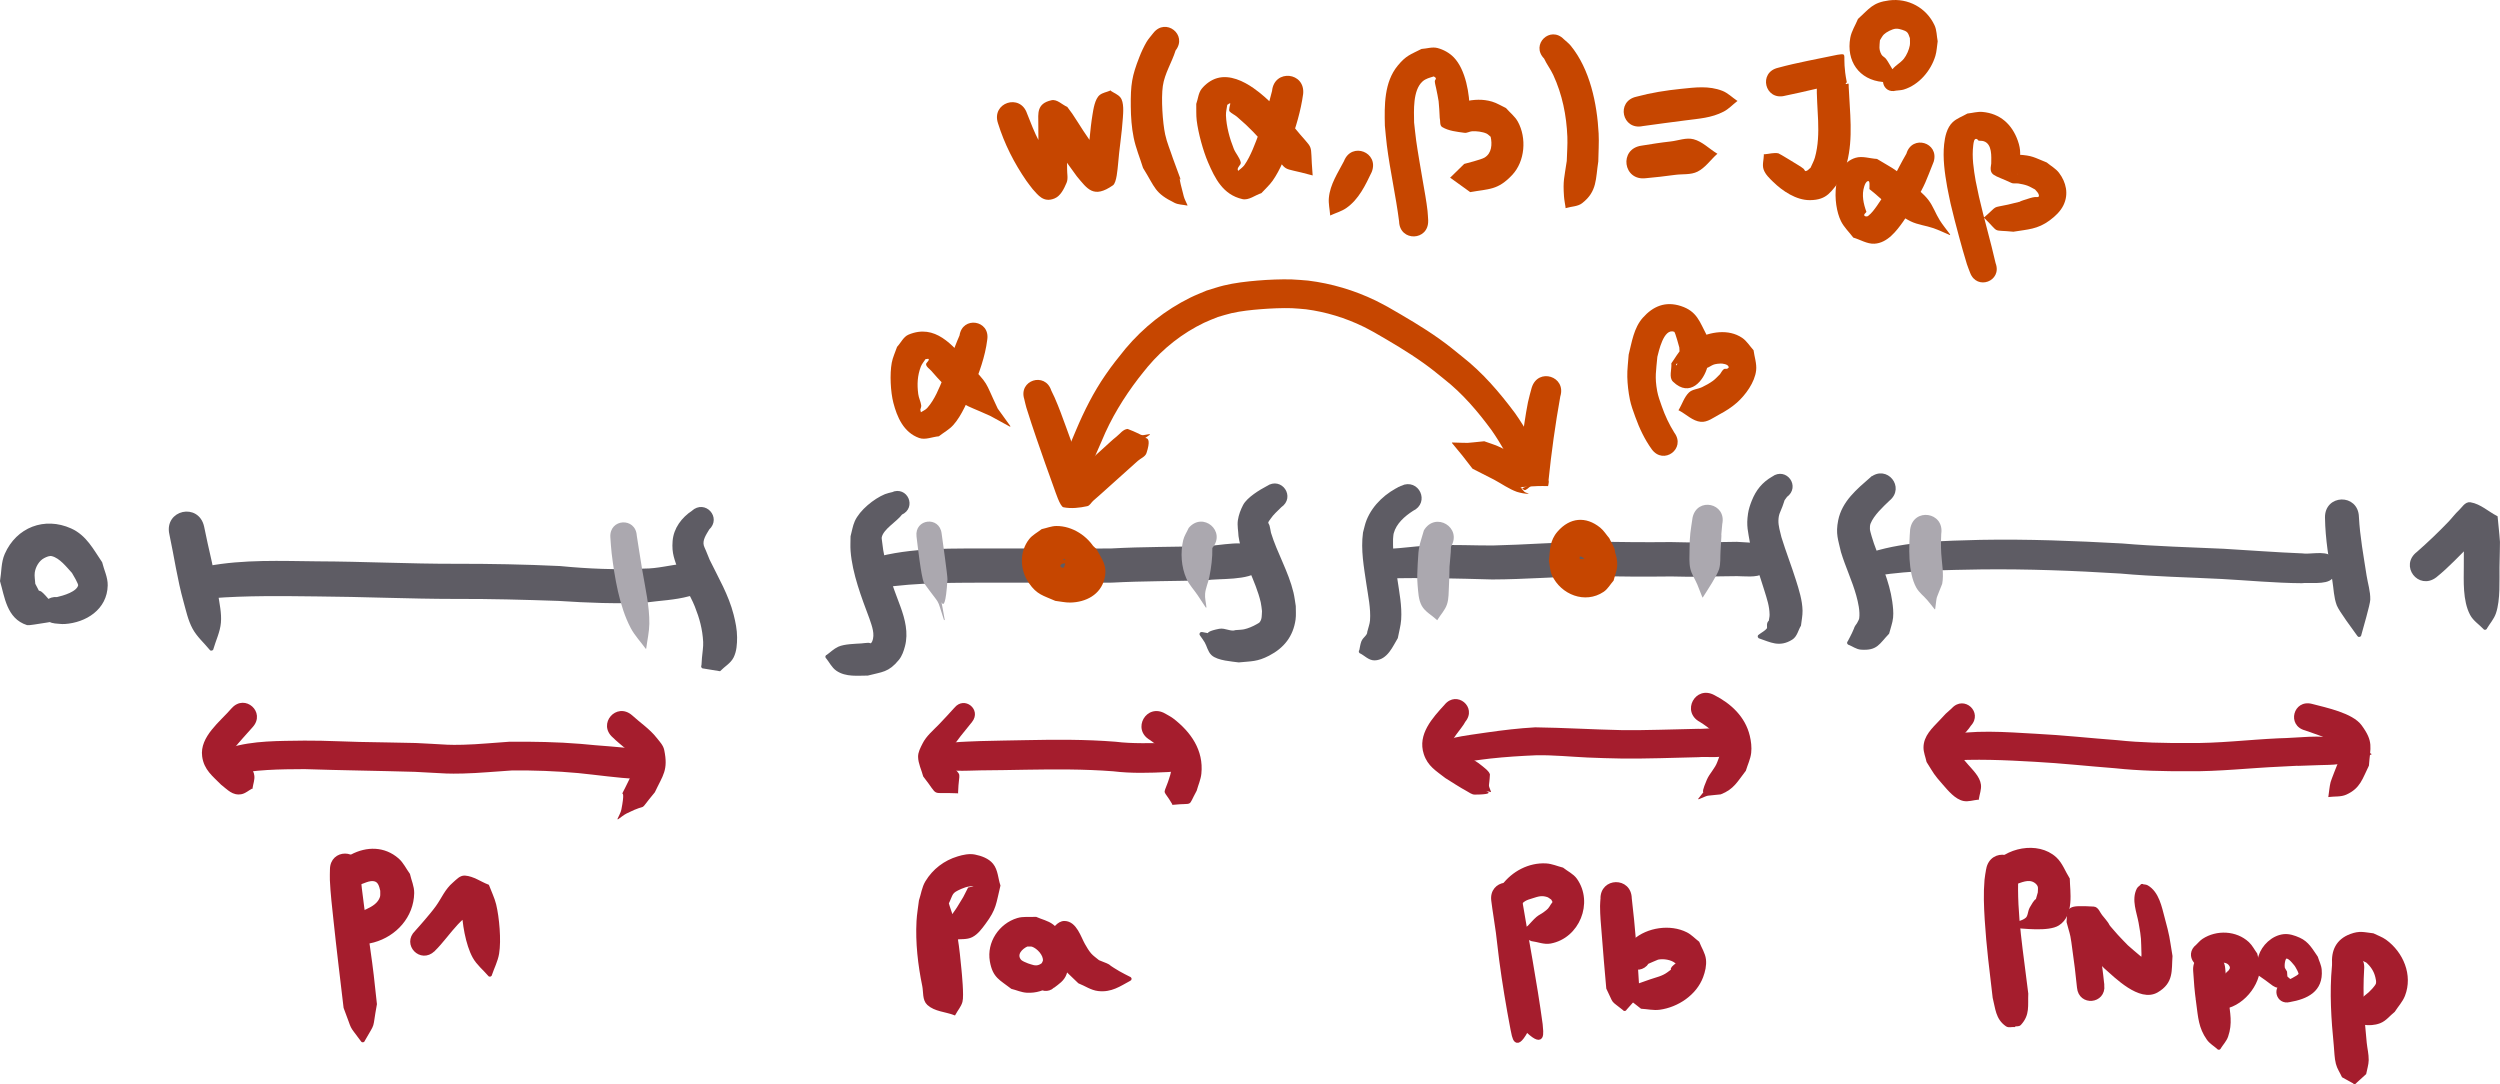 <?xml version="1.0" encoding="UTF-8" standalone="no"?>
<!-- Created with Inkscape (http://www.inkscape.org/) -->

<svg
   width="706.351"
   height="306.303"
   viewBox="0 0 186.889 81.043"
   version="1.1"
   id="svg5"
   xmlns="http://www.w3.org/2000/svg"
   xmlns:svg="http://www.w3.org/2000/svg">
  <defs
     id="defs2" />
  <g
     id="layer1"
     transform="translate(-62.079,-54.904)">
    <path
       style="fill:#5e5c64;stroke:#5e5c64;stroke-width:0.265"
       id="path667"
       d="m 127.84,98.728 c 2.846,-0.434 5.744,-0.388 8.615,-0.401 2.918,-0.01 5.837,0.039 8.755,-5.3e-4 2.341,-0.124 4.685,-0.105 7.027,-0.176 0.979,-0.153 3.194,0.039 3.927,-0.718 0.161,-0.167 0.252,-0.39 0.378,-0.585 0.042,0.007 0.051,-0.053 0.009,-0.059 v 0 c -0.12,-0.234 -0.176,-0.515 -0.36,-0.702 -0.804,-0.818 -2.999,-0.218 -4.026,-0.229 -2.329,0.074 -4.66,0.048 -6.988,0.178 -2.912,0.041 -5.824,-0.012 -8.735,0.003 -3.042,0.019 -6.183,-0.125 -9.132,0.733 -1.385,0.374 -0.855,2.332 0.529,1.958 z" />
    <path
       style="fill:#5e5c64;stroke:#5e5c64;stroke-width:0.265"
       id="path669"
       d="m 165.782,98.015 c 2.619,-0.07 5.237,0.003 7.854,0.075 2.454,-0.008 4.9,-0.212 7.353,-0.252 2.01,0.033 4.017,0.054 6.027,0.027 1.639,0.058 3.277,-0.014 4.915,-0.024 0.461,-5.29e-4 1.517,0.131 1.878,-0.182 1.348,-1.169 -0.073,-0.854 0.993,-1.006 0.042,-0.006 0.034,-0.065 -0.009,-0.059 v 0 c -0.93,0.133 0.06,0.12 -1.018,-0.785 -0.287,-0.241 -1.483,-0.229 -1.864,-0.268 -1.643,0.017 -3.284,0.078 -4.927,0.018 -2.012,0.027 -4.022,-0.008 -6.034,-0.034 -2.432,0.041 -4.855,0.236 -7.286,0.29 -1.44,0.003 -2.885,-0.071 -4.325,-0.018 -1.14,0.042 -1.546,0.117 -2.641,0.213 -0.298,0.026 -0.597,0.045 -0.895,0.067 -1.371,-0.016 -1.393,1.923 -0.022,1.939 z" />
    <path
       style="fill:#5e5c64;stroke:#5e5c64;stroke-width:0.265"
       id="path673"
       d="m 202.425,97.794 c 2.561,-0.387 5.162,-0.408 7.746,-0.455 3.478,-0.042 6.955,0.095 10.426,0.309 2.527,0.228 5.063,0.278 7.596,0.407 1.985,0.109 3.965,0.3 5.953,0.314 0.488,-0.073 1.812,0.131 2.183,-0.302 0.163,-0.191 0.155,-0.477 0.233,-0.716 0.042,5.29e-4 0.043,-0.059 8e-4,-0.06 v 0 c -0.107,-0.241 -0.136,-0.536 -0.322,-0.722 -0.361,-0.362 -1.593,-0.072 -2.05,-0.164 -1.969,-0.078 -3.934,-0.23 -5.901,-0.346 -2.527,-0.116 -5.055,-0.18 -7.576,-0.396 -3.525,-0.194 -7.055,-0.335 -10.586,-0.269 -2.705,0.075 -5.459,0.096 -8.069,0.9 -1.061,0.26 -0.693,1.76 0.368,1.5 z" />
    <path
       style="fill:#5e5c64;stroke:#5e5c64;stroke-width:0.265"
       id="path729"
       d="m 77.907,99.494 c 2.621,-0.206 5.25,-0.166 7.876,-0.136 3.442,0.023 6.879,0.185 10.321,0.187 2.576,-0.012 5.154,0.06 7.729,0.148 2.181,0.142 4.362,0.236 6.545,0.117 1.05,-0.142 2.14,-0.179 3.168,-0.458 0.225,-0.061 0.525,-0.06 0.651,-0.256 0.731,-1.14 -0.229,-0.925 0.244,-1.016 0.042,-0.006 0.033,-0.065 -0.009,-0.059 v 0 c -0.487,0.048 0.513,-0.022 -0.63,-0.85 -0.173,-0.125 -0.428,-0.013 -0.64,0.008 -0.968,0.097 -1.923,0.364 -2.903,0.362 -2.114,0.105 -4.224,0.014 -6.331,-0.19 -2.606,-0.124 -5.217,-0.173 -7.826,-0.168 -3.434,0.005 -6.862,-0.171 -10.296,-0.183 -2.729,-0.026 -5.493,-0.153 -8.189,0.354 -1.513,0.204 -1.225,2.343 0.288,2.139 z" />
    <path
       style="fill:#5e5c64;stroke:#5e5c64;stroke-width:0.265"
       id="path731"
       d="m 74.869,94.813 c 0.359,1.674 0.595,3.384 1.057,5.035 0.189,0.676 0.333,1.38 0.668,1.997 0.316,0.583 0.836,1.029 1.254,1.543 0.008,0.042 0.067,0.03 0.059,-0.012 v 0 c 0.185,-0.644 0.497,-1.265 0.554,-1.932 0.06,-0.698 -0.106,-1.398 -0.209,-2.091 -0.253,-1.702 -0.715,-3.375 -1.045,-5.063 -0.37,-1.654 -2.708,-1.131 -2.338,0.523 z" />
    <path
       style="fill:#5e5c64;stroke:#5e5c64;stroke-width:0.265"
       id="path733"
       d="m 236.018,93.608 c 0.021,1.575 0.295,3.143 0.55,4.693 0.099,0.603 0.105,1.233 0.32,1.805 0.148,0.393 1.196,1.807 1.522,2.258 0.008,0.042 0.067,0.031 0.059,-0.011 v 0 c 0.13,-0.465 0.66,-2.304 0.669,-2.619 0.017,-0.602 -0.182,-1.19 -0.274,-1.785 -0.224,-1.459 -0.498,-2.92 -0.575,-4.397 -0.04,-1.606 -2.311,-1.549 -2.271,0.056 z" />
    <path
       style="fill:#5e5c64;stroke:#5e5c64;stroke-width:0.265"
       id="path735"
       d="m 66.198,101.378 c 0.238,0.014 0.475,0.059 0.713,0.043 1.533,-0.102 3.053,-1.039 3.087,-2.759 0.012,-0.573 -0.27,-1.114 -0.405,-1.671 -0.638,-0.935 -1.144,-1.967 -2.257,-2.465 -1.909,-0.855 -3.932,-0.091 -4.78,1.839 -0.269,0.61 -0.228,1.314 -0.342,1.971 0.337,1.13 0.479,2.718 1.926,3.173 0.131,0.041 2.679,-0.409 3.147,-0.49 0.042,-5.3e-4 0.042,-0.061 -7.94e-4,-0.06 v 0 c -0.361,-0.059 -0.783,0.033 -1.082,-0.177 -0.309,-0.216 -0.324,-0.691 -0.567,-0.978 -1.489,-1.757 0.182,1.094 -1.05,-1.22 -0.013,-0.302 -0.084,-0.607 -0.04,-0.906 0.066,-0.447 0.345,-0.945 0.761,-1.164 0.206,-0.109 0.455,-0.219 0.681,-0.162 0.644,0.162 1.167,0.86 1.579,1.306 0.065,0.115 0.518,0.844 0.485,1.015 -0.112,0.588 -1.221,0.887 -1.7,0.998 -1.206,-0.11 -1.362,1.596 -0.156,1.706 z" />
    <path
       style="fill:#5e5c64;stroke:#5e5c64;stroke-width:0.265"
       id="path737"
       d="m 244.125,97.957 c 0.935,-0.748 1.738,-1.64 2.598,-2.467 0.278,-0.267 0.54,-0.555 0.851,-0.782 0.102,-0.075 0.492,-0.096 0.365,-0.105 -0.471,-0.033 -0.944,0.021 -1.415,0.032 -0.13,1.228 -0.126,0.972 -0.129,2.613 -0.002,1.088 -0.087,2.526 0.453,3.557 0.219,0.416 0.647,0.683 0.97,1.024 0.006,0.042 0.065,0.033 0.059,-0.009 v 0 c 0.221,-0.37 0.523,-0.702 0.662,-1.11 0.334,-0.976 0.247,-2.44 0.26,-3.414 0.035,-2.61 0.102,-1.168 -0.136,-3.713 -0.641,-0.333 -1.21,-0.881 -1.923,-1 -0.306,-0.051 -0.519,0.344 -0.746,0.555 -0.281,0.26 -0.508,0.574 -0.773,0.851 -0.759,0.793 -1.557,1.553 -2.382,2.277 -1.197,0.909 0.088,2.601 1.285,1.693 z" />
    <path
       style="fill:#5e5c64;stroke:#5e5c64;stroke-width:0.265"
       id="path741"
       d="m 113.887,93.188 c -0.741,0.502 -1.323,1.247 -1.395,2.176 -0.072,0.93 0.146,1.308 0.425,2.181 0.189,0.423 0.372,0.849 0.567,1.27 0.214,0.461 0.47,0.904 0.658,1.376 0.36,0.905 0.583,1.723 0.635,2.692 0.021,0.401 -0.062,0.802 -0.09,1.203 -0.013,0.201 -0.027,0.401 -0.04,0.602 -0.04,0.013 -0.021,0.07 0.019,0.057 v 0 c 0.398,0.065 0.797,0.13 1.195,0.195 0.314,-0.317 0.744,-0.551 0.942,-0.95 0.216,-0.436 0.246,-0.952 0.245,-1.439 -0.001,-0.559 -0.115,-1.116 -0.252,-1.658 -0.371,-1.466 -1.132,-2.743 -1.787,-4.087 -0.095,-0.233 -0.19,-0.466 -0.285,-0.699 -0.053,-0.129 -0.123,-0.253 -0.159,-0.388 -0.128,-0.481 0.2,-0.928 0.429,-1.317 0.857,-0.783 -0.251,-1.995 -1.107,-1.212 z" />
    <path
       style="fill:#5e5c64;stroke:#5e5c64;stroke-width:0.265"
       id="path751"
       d="m 194.632,90.643 c -0.724,0.418 -1.168,0.968 -1.478,1.747 -0.118,0.297 -0.221,0.605 -0.268,0.921 -0.138,0.913 8e-4,1.297 0.151,2.197 0.277,1.194 0.711,2.341 1.068,3.511 0.198,0.648 0.382,1.162 0.394,1.835 0.003,0.178 -0.049,0.353 -0.073,0.529 -0.229,0.129 -0.039,0.424 -0.163,0.582 -0.162,0.207 -0.415,0.324 -0.623,0.485 -0.042,0.004 -0.037,0.064 0.006,0.06 v 0 c 0.819,0.274 1.444,0.66 2.343,0.098 0.323,-0.201 0.396,-0.65 0.594,-0.975 0.038,-0.359 0.122,-0.716 0.114,-1.077 -0.016,-0.759 -0.26,-1.519 -0.484,-2.233 -0.34,-1.083 -0.757,-2.14 -1.09,-3.225 -0.095,-0.399 -0.244,-0.872 -0.229,-1.296 0.018,-0.506 0.137,-0.624 0.312,-1.091 0.238,-0.634 0.035,-0.291 0.364,-0.753 0.932,-0.664 -0.007,-1.982 -0.938,-1.318 z" />
    <path
       style="fill:#5e5c64;stroke:#5e5c64;stroke-width:0.265"
       id="path753"
       d="m 201.987,90.69 c -0.997,0.871 -2.089,1.764 -2.364,3.14 -0.195,0.977 -0.003,1.377 0.207,2.312 0.333,1.097 0.835,2.138 1.142,3.243 0.141,0.509 0.302,1.211 0.224,1.761 -0.021,0.149 -0.121,0.276 -0.182,0.414 -0.322,0.466 -0.034,0.013 -0.372,0.728 -0.102,0.216 -0.218,0.426 -0.327,0.639 -0.041,0.01 -0.027,0.068 0.014,0.058 v 0 c 0.293,0.118 0.565,0.331 0.88,0.353 1.148,0.079 1.248,-0.374 1.972,-1.129 0.095,-0.382 0.247,-0.755 0.285,-1.147 0.038,-0.388 -0.008,-0.782 -0.061,-1.169 -0.207,-1.507 -0.872,-2.895 -1.365,-4.318 -0.048,-0.152 -0.296,-0.884 -0.307,-1.111 -0.008,-0.16 10e-4,-0.328 0.061,-0.477 0.26,-0.644 0.955,-1.289 1.449,-1.758 1.087,-0.887 -0.168,-2.425 -1.255,-1.537 z" />
    <path
       style="fill:#5e5c64;stroke:#5e5c64;stroke-width:0.265"
       id="path755"
       d="m 128.785,91.826 c -0.167,0.047 -0.34,0.076 -0.501,0.142 -0.799,0.33 -1.836,1.164 -2.188,1.961 -0.151,0.343 -0.2,0.723 -0.301,1.084 5.3e-4,0.358 -0.026,0.717 0.002,1.074 0.13,1.674 0.812,3.441 1.398,5.007 0.187,0.555 0.457,1.219 0.207,1.809 -0.037,0.089 -0.102,0.177 -0.19,0.217 -0.068,0.031 -0.146,-0.031 -0.221,-0.03 -0.169,0.004 -0.337,0.03 -0.506,0.046 -0.457,0.029 -1.263,0.044 -1.684,0.235 -0.316,0.143 -0.567,0.402 -0.85,0.603 -0.042,-0.008 -0.053,0.051 -0.011,0.059 v 0 c 0.246,0.301 0.418,0.683 0.738,0.904 0.662,0.457 1.532,0.337 2.262,0.338 1.053,-0.277 1.493,-0.217 2.234,-1.126 0.222,-0.272 0.338,-0.622 0.428,-0.961 0.259,-0.972 0.003,-1.965 -0.328,-2.877 -0.6,-1.587 -1.214,-3.201 -1.384,-4.901 -0.008,-0.126 -0.051,-0.256 -0.022,-0.379 0.155,-0.683 1.159,-1.218 1.557,-1.765 1.019,-0.453 0.379,-1.894 -0.64,-1.441 z" />
    <path
       style="fill:#5e5c64;stroke:#5e5c64;stroke-width:0.265"
       id="path757"
       d="m 156.853,91.352 c -0.535,0.28 -1.455,0.839 -1.73,1.368 -0.178,0.342 -0.319,0.713 -0.375,1.095 -0.055,0.379 0.032,0.765 0.047,1.147 0.253,1.74 1.27,3.245 1.661,4.944 0.051,0.222 0.065,0.451 0.097,0.676 -0.023,0.322 0.013,0.633 -0.194,0.908 -0.065,0.086 -0.171,0.133 -0.264,0.188 -0.287,0.167 -0.67,0.334 -0.992,0.4 -0.207,0.043 -0.42,0.04 -0.631,0.06 -0.409,0.144 -0.831,-0.177 -1.236,-0.096 -1.534,0.307 -0.086,0.462 -1.308,0.242 -0.035,-0.024 -0.069,0.025 -0.034,0.049 v 0 c 0.119,0.175 0.25,0.342 0.357,0.525 0.176,0.302 0.233,0.689 0.488,0.927 0.4,0.374 1.484,0.44 1.944,0.505 0.943,-0.094 1.345,-0.043 2.207,-0.488 1.079,-0.557 1.739,-1.393 1.909,-2.602 0.045,-0.323 0.01,-0.653 0.014,-0.979 -0.056,-0.33 -0.09,-0.665 -0.168,-0.99 -0.372,-1.556 -1.218,-2.945 -1.682,-4.469 -0.035,-0.175 -0.062,-0.352 -0.106,-0.526 -0.025,-0.095 -0.116,-0.179 -0.101,-0.276 0.02,-0.132 0.123,-0.238 0.197,-0.348 0.231,-0.345 0.538,-0.602 0.827,-0.894 0.967,-0.656 0.039,-2.022 -0.927,-1.367 z" />
    <path
       style="fill:#5e5c64;stroke:#5e5c64;stroke-width:0.265"
       id="path761"
       d="m 166.885,91.337 c -1.09,0.493 -2.063,1.358 -2.522,2.488 -0.119,0.293 -0.174,0.608 -0.261,0.912 -0.173,1.273 0.069,2.544 0.252,3.8 0.128,0.875 0.342,1.855 0.274,2.755 -0.022,0.292 -0.136,0.57 -0.204,0.855 -0.003,0.335 -0.355,0.485 -0.456,0.764 -0.078,0.214 -0.1,0.444 -0.15,0.666 -0.042,0.006 -0.034,0.065 0.008,0.059 v 0 c 0.335,0.168 0.63,0.509 1.005,0.503 0.883,-0.014 1.27,-1.018 1.617,-1.58 0.082,-0.449 0.215,-0.892 0.245,-1.347 0.066,-0.997 -0.136,-1.995 -0.279,-2.973 -0.072,-0.488 -0.15,-0.976 -0.215,-1.465 -0.133,-1.005 -0.112,-0.772 -0.114,-1.58 0.019,-0.155 0.016,-0.315 0.057,-0.466 0.21,-0.767 0.86,-1.333 1.5,-1.746 1.164,-0.537 0.404,-2.183 -0.76,-1.646 z" />
    <path
       style="fill:#a51d2d;stroke:#a51d2d;stroke-width:0.265"
       id="path1388"
       d="m 86.877,119.899 c -0.002,0.263 -0.017,0.526 -0.006,0.789 0.039,0.951 0.172,2.078 0.27,3.004 0.229,2.179 0.498,4.352 0.753,6.527 0.727,1.872 0.267,1.078 1.271,2.443 0.002,0.042 0.062,0.04 0.06,-0.003 v 0 c 0.869,-1.532 0.521,-0.652 0.898,-2.693 -0.224,-2.047 -0.231,-2.254 -0.53,-4.356 -0.27,-1.9 -0.592,-3.794 -0.729,-5.71 0,-1.405 -1.987,-1.405 -1.987,0 z" />
    <path
       style="fill:#a51d2d;stroke:#a51d2d;stroke-width:0.265"
       id="path1390"
       d="m 88.447,120.93 c 0.566,0.126 0.981,-0.342 1.549,-0.288 0.464,0.044 0.554,0.475 0.64,0.832 -0.01,0.176 0.026,0.361 -0.029,0.529 -0.323,0.981 -1.784,1.12 -2.474,1.663 -0.27,0.213 -0.449,0.522 -0.674,0.783 -0.042,-2.3e-4 -0.043,0.06 -2.64e-4,0.06 v 0 c 0.341,0.264 0.608,0.675 1.023,0.792 0.486,0.138 1.027,0.06 1.514,-0.074 1.626,-0.447 2.885,-1.838 2.914,-3.563 0.008,-0.47 -0.206,-0.917 -0.309,-1.375 -0.271,-0.37 -0.467,-0.809 -0.813,-1.111 -1.004,-0.876 -2.282,-0.866 -3.404,-0.276 -0.298,0.157 -0.599,0.336 -0.822,0.589 -0.207,0.235 -0.289,0.556 -0.433,0.834 -0.427,0.933 0.893,1.537 1.319,0.604 z" />
    <path
       style="fill:#a51d2d;stroke:#a51d2d;stroke-width:0.265"
       id="path1392"
       d="m 94.479,125.912 c 0.629,-0.62 1.131,-1.353 1.734,-1.996 0.28,-0.298 0.592,-0.565 0.891,-0.846 0.19,-0.178 0.355,-0.388 0.573,-0.53 0.037,-0.024 0.118,0.1 0.075,0.109 -0.332,0.073 -0.677,0.066 -1.016,0.099 -0.005,1.086 0.28,2.752 0.798,3.684 0.282,0.509 0.756,0.885 1.134,1.327 0.009,0.042 0.067,0.029 0.059,-0.012 v 0 c 0.177,-0.524 0.441,-1.026 0.532,-1.571 0.164,-0.98 0.013,-2.681 -0.22,-3.637 -0.117,-0.48 -0.345,-0.925 -0.517,-1.388 -0.565,-0.22 -1.09,-0.617 -1.695,-0.66 -0.31,-0.022 -0.561,0.281 -0.798,0.483 -0.59,0.502 -0.813,1.125 -1.259,1.746 -0.262,0.365 -0.558,0.704 -0.847,1.049 -0.233,0.278 -0.479,0.546 -0.719,0.819 -0.936,0.901 0.338,2.225 1.274,1.324 z" />
    <path
       style="fill:#a51d2d;stroke:#a51d2d;stroke-width:0.265"
       id="path1398"
       d="m 131.177,123.029 c -0.015,1.557 0.183,3.104 0.361,4.648 0.052,0.457 0.124,0.911 0.16,1.369 0.018,0.228 -0.183,0.551 0.002,0.685 0.157,0.114 0.117,-0.371 0.176,-0.556 0.472,-0.071 1.063,0.109 1.415,-0.212 0.22,-0.201 -0.172,-0.572 -0.236,-0.864 -0.1,-0.458 -0.191,-0.919 -0.255,-1.383 -0.126,-0.906 -0.211,-2.042 -0.148,-2.961 0.029,-0.423 0.124,-0.839 0.186,-1.258 0.416,-0.858 0.238,-0.906 1.05,-1.265 0.21,-0.093 0.434,-0.167 0.662,-0.195 0.164,-0.02 0.364,-0.049 0.492,0.055 0.194,0.158 -0.248,0.22 -0.502,0.275 -0.431,0.856 -0.193,0.421 -0.808,1.435 -0.169,0.279 -0.408,0.527 -0.51,0.837 -0.616,1.872 0.397,0.315 -0.423,1.443 -0.037,0.021 -0.006,0.073 0.03,0.052 v 0 c 0.217,-0.04 0.432,-0.084 0.65,-0.118 0.407,-0.064 0.858,0.014 1.224,-0.175 0.391,-0.202 0.667,-0.584 0.93,-0.937 0.827,-1.111 0.772,-1.469 1.098,-2.794 -0.173,-0.516 -0.175,-1.127 -0.519,-1.549 -0.299,-0.367 -0.803,-0.548 -1.266,-0.642 -0.407,-0.083 -0.841,0.012 -1.239,0.132 -0.98,0.295 -1.804,0.92 -2.337,1.804 -0.252,0.418 -0.311,0.926 -0.466,1.389 -0.06,0.506 -0.152,1.01 -0.179,1.519 -0.086,1.606 0.104,3.263 0.428,4.834 0.093,0.45 -5.3e-4,1.026 0.339,1.336 0.504,0.46 1.278,0.48 1.917,0.719 0.163,-0.294 0.397,-0.558 0.489,-0.882 0.118,-0.412 -0.054,-2.134 -0.075,-2.351 -0.152,-1.597 -0.313,-3.222 -0.877,-4.736 -0.244,-1.25 -2.012,-0.905 -1.768,0.345 z" />
    <path
       style="fill:#a51d2d;stroke:#a51d2d;stroke-width:0.265"
       id="path1400"
       d="m 140.8,128.636 c 0.348,-0.27 0.721,-0.493 0.884,-0.944 0.457,-1.263 0.141,-2.724 -0.957,-3.57 -0.352,-0.272 -0.812,-0.363 -1.218,-0.545 -0.45,0.028 -0.918,-0.046 -1.349,0.085 -1.298,0.394 -2.19,1.729 -1.953,3.086 0.205,1.172 0.685,1.296 1.533,1.956 0.37,0.093 0.729,0.26 1.11,0.28 1.316,0.069 2.299,-0.749 2.908,-1.846 0.31,-0.559 0.411,-1.176 0.548,-1.786 0.646,-1.023 -0.159,0.315 -0.687,0.539 -0.233,0.099 -0.579,-0.42 -0.727,-0.215 -0.16,0.221 0.216,0.502 0.347,0.741 0.631,1.147 0.537,0.905 1.528,1.881 0.474,0.187 0.915,0.504 1.421,0.561 0.955,0.109 1.559,-0.341 2.321,-0.75 0.042,-0.002 0.04,-0.062 -0.003,-0.06 v 0 c -0.271,-0.143 -0.55,-0.272 -0.814,-0.428 -1.389,-0.821 -0.198,-0.28 -1.523,-0.822 -0.205,-0.176 -0.438,-0.325 -0.616,-0.529 -0.192,-0.219 -0.338,-0.476 -0.483,-0.728 -0.301,-0.521 -0.61,-1.644 -1.41,-1.658 -0.465,-0.008 -0.786,0.535 -1.054,0.917 -0.072,0.103 0.118,0.222 0.177,0.333 -0.004,0.179 0.022,0.362 -0.011,0.538 -0.099,0.527 -0.435,1.271 -0.982,1.482 -0.329,0.127 -0.603,-0.014 -0.907,-0.106 -0.17,-0.073 -0.466,-0.17 -0.593,-0.333 -0.383,-0.493 0.118,-0.99 0.553,-1.182 0.145,0.007 0.298,-0.027 0.435,0.02 0.419,0.145 0.95,0.704 0.896,1.187 -0.011,0.094 -0.31,0.618 -0.362,0.712 -0.838,0.701 0.154,1.886 0.992,1.184 z" />
    <path
       style="fill:#a51d2d;stroke:#a51d2d;stroke-width:0.265"
       id="path1404"
       d="m 173.692,122.224 c 0.097,0.796 0.239,1.585 0.344,2.379 0.09,0.683 0.156,1.369 0.246,2.052 0.229,1.735 0.519,3.454 0.844,5.172 0.124,0.54 0.227,1.839 1.234,-0.206 0.129,-0.262 -0.193,-0.552 -0.29,-0.828 -0.006,-0.042 -0.066,-0.033 -0.059,0.009 v 0 c -0.009,0.296 -0.232,0.676 -0.026,0.888 1.609,1.649 1.323,0.38 1.285,-0.211 -0.432,-3.188 -1.047,-6.345 -1.574,-9.518 -0.185,-1.417 -2.189,-1.155 -2.004,0.262 z" />
    <path
       style="fill:#a51d2d;stroke:#a51d2d;stroke-width:0.265"
       id="path1406"
       d="m 175.435,122.873 c 0.181,-0.296 0.277,-0.524 0.594,-0.72 0.167,-0.104 0.362,-0.155 0.55,-0.214 0.459,-0.146 0.734,-0.25 1.2,-0.102 0.134,0.043 0.24,0.148 0.36,0.222 0.042,0.093 0.128,0.177 0.127,0.279 -5.3e-4,0.088 -0.084,0.155 -0.13,0.229 -0.221,0.353 -0.224,0.369 -0.593,0.643 -0.168,0.125 -0.366,0.209 -0.525,0.346 -0.231,0.2 -0.425,0.44 -0.638,0.659 -0.236,0.152 -0.471,0.305 -0.707,0.457 -0.042,0.002 -0.04,0.061 0.002,0.06 v 0 c 0.308,0.133 0.615,0.265 0.923,0.398 0.458,0.06 0.92,0.263 1.375,0.18 2.061,-0.379 3.088,-2.93 1.883,-4.634 -0.244,-0.345 -0.66,-0.527 -0.991,-0.791 -0.403,-0.101 -0.795,-0.28 -1.21,-0.303 -1.255,-0.071 -2.46,0.575 -3.198,1.568 -0.357,0.48 -0.387,0.889 -0.494,1.431 -0.207,1.041 1.266,1.333 1.472,0.292 z" />
    <path
       style="fill:#a51d2d;stroke:#a51d2d;stroke-width:0.265"
       id="path1412"
       d="m 181.855,122.1 c -0.01,0.179 -0.03,0.357 -0.03,0.536 5e-5,0.721 0.064,1.324 0.121,2.051 0.108,1.362 0.215,2.723 0.342,4.084 0.614,1.238 0.196,0.732 1.212,1.55 0.004,0.042 0.064,0.036 0.06,-0.006 v 0 c 0.838,-0.97 0.517,-0.409 0.92,-1.708 -0.124,-2.185 -0.293,-4.371 -0.55,-6.544 -0.026,-1.467 -2.101,-1.43 -2.075,0.037 z" />
    <path
       style="fill:#a51d2d;stroke:#a51d2d;stroke-width:0.265"
       id="path1414"
       d="m 185.237,126.838 c 0.074,-0.032 0.724,-0.316 0.765,-0.325 0.425,-0.09 1.05,5.3e-4 1.392,0.288 0.065,0.054 0.076,0.15 0.115,0.225 -0.064,0.029 -0.14,0.04 -0.193,0.086 -0.576,0.503 0.353,-0.036 -0.525,0.593 -0.417,0.299 -0.83,0.373 -1.312,0.537 -0.283,0.096 -0.564,0.199 -0.846,0.298 -0.299,0.248 -0.598,0.496 -0.896,0.744 -0.042,-0.002 -0.045,0.058 -0.003,0.06 v 0 c 0.356,0.28 0.712,0.559 1.069,0.839 0.443,0.025 0.89,0.133 1.33,0.074 1.324,-0.178 2.658,-1.066 3.138,-2.346 0.15,-0.401 0.254,-0.842 0.207,-1.267 -0.049,-0.446 -0.323,-0.837 -0.484,-1.255 -0.292,-0.224 -0.547,-0.506 -0.875,-0.671 -1.189,-0.6 -2.864,-0.351 -3.85,0.525 -0.189,0.168 -0.314,0.396 -0.47,0.594 -0.708,1.019 0.732,2.02 1.44,1.001 z" />
    <path
       style="fill:#a51d2d;stroke:#a51d2d;stroke-width:0.265"
       id="path1418"
       d="m 210.687,119.889 c -0.041,0.265 -0.1,0.528 -0.122,0.795 -0.085,1.004 -0.046,1.979 0.016,2.986 0.119,1.94 0.365,3.87 0.592,5.799 0.204,0.787 0.204,1.541 0.935,2.046 0.14,0.097 0.341,0.022 0.511,0.033 0.031,0.029 0.072,-0.014 0.041,-0.043 v 0 c 0.133,-0.025 0.307,0.025 0.398,-0.075 0.645,-0.704 0.474,-1.336 0.514,-2.242 -0.345,-2.955 -0.881,-5.915 -0.741,-8.9 0.282,-1.516 -1.862,-1.915 -2.144,-0.399 z" />
    <path
       style="fill:#a51d2d;stroke:#a51d2d;stroke-width:0.265"
       id="path1420"
       d="m 212.234,121.014 c 0.131,-0.03 0.264,-0.052 0.393,-0.091 0.493,-0.15 1.071,-0.472 1.584,-0.16 0.137,0.084 0.264,0.21 0.321,0.36 0.062,0.162 0.011,0.346 0.016,0.519 -0.433,1.45 0.135,-0.164 -0.617,1.166 -0.143,0.253 -0.11,0.617 -0.33,0.806 -0.308,0.265 -0.754,0.301 -1.131,0.451 -0.042,0.006 -0.034,0.065 0.008,0.059 v 0 c 0.863,0.065 2.734,0.301 3.448,-0.155 1.084,-0.693 0.768,-2.415 0.749,-3.351 -0.324,-0.511 -0.525,-1.124 -0.971,-1.532 -1.295,-1.187 -3.691,-0.689 -4.645,0.682 -0.189,0.272 -0.238,0.618 -0.357,0.928 -0.225,1.084 1.307,1.402 1.532,0.318 z" />
    <path
       style="fill:#a51d2d;stroke:#a51d2d;stroke-width:0.265"
       id="path1422"
       d="m 219.259,128.566 c -0.104,-1.017 -0.247,-2.031 -0.39,-3.043 -0.043,-0.304 -0.104,-0.605 -0.131,-0.91 -0.027,-0.308 -0.007,-0.695 0.005,-1.017 0.143,0.865 0.085,-0.037 -1.437,0.995 -0.066,0.044 0.075,0.14 0.121,0.205 0.609,0.86 1.311,1.623 2.034,2.388 0.804,0.703 2.593,2.526 3.852,1.791 1.148,-0.67 0.962,-1.534 1.041,-2.596 -0.252,-1.528 -0.186,-1.364 -0.583,-2.845 -0.213,-0.793 -0.41,-1.871 -1.202,-2.331 -0.095,-0.055 -0.216,-0.043 -0.325,-0.065 -0.01,-0.041 -0.068,-0.027 -0.058,0.014 v 0 c -0.083,0.08 -0.198,0.137 -0.25,0.24 -0.395,0.773 0.01,1.706 0.147,2.477 0.222,1.244 0.178,1.176 0.217,2.39 -0.028,1.061 -0.228,0.475 0.404,0.64 0.132,0.034 0.478,0.258 0.351,0.209 -0.771,-0.294 -1.385,-0.924 -1.998,-1.443 -0.255,-0.267 -0.52,-0.525 -0.766,-0.8 -1.146,-1.285 -0.203,-0.307 -1.171,-1.472 -0.169,-0.203 -0.271,-0.571 -0.534,-0.585 -1.989,-0.108 -1.818,0.002 -1.886,1.015 0.084,0.352 0.208,0.694 0.282,1.049 0.061,0.296 0.092,0.597 0.135,0.895 0.142,0.984 0.266,1.97 0.362,2.96 0.114,1.26 1.896,1.099 1.782,-0.161 z" />
    <path
       style="fill:#a51d2d;stroke:#a51d2d;stroke-width:0.265"
       id="path1424"
       d="m 226.163,127.477 c 0.073,1.03 0.08,1.315 0.233,2.45 0.136,1.007 0.166,1.773 0.767,2.624 0.194,0.275 0.503,0.447 0.755,0.671 0.006,0.042 0.065,0.034 0.059,-0.008 v 0 c 0.18,-0.287 0.429,-0.541 0.54,-0.86 0.332,-0.956 0.141,-1.694 0.031,-2.672 -0.246,-2.188 -0.095,-0.621 -0.253,-2.366 -0.115,-1.508 -2.247,-1.345 -2.132,0.163 z" />
    <path
       style="fill:#a51d2d;stroke:#a51d2d;stroke-width:0.265"
       id="path1428"
       d="m 227.284,126.856 c 0.5,-0.051 1.318,-0.366 1.603,0.265 0.028,0.061 0.015,0.134 0.022,0.201 -0.132,0.242 -0.058,0.146 -0.298,0.374 -0.117,0.111 -0.226,0.234 -0.356,0.33 -0.464,0.343 -0.561,0.247 -0.989,0.674 -0.178,0.178 -0.315,0.393 -0.472,0.59 -0.133,0.098 -0.265,0.196 -0.398,0.295 -0.042,0.003 -0.037,0.063 0.005,0.06 v 0 c 0.164,0.074 0.328,0.148 0.492,0.222 0.302,0.118 0.583,0.326 0.905,0.354 1.533,0.133 3.013,-1.452 3.102,-2.913 0.022,-0.362 -0.136,-0.712 -0.204,-1.067 -0.197,-0.27 -0.347,-0.583 -0.592,-0.811 -0.887,-0.825 -2.302,-0.88 -3.297,-0.231 -0.178,0.116 -0.311,0.289 -0.466,0.434 -0.866,0.667 0.078,1.892 0.944,1.225 z" />
    <path
       style="fill:#a51d2d;stroke:#a51d2d;stroke-width:0.265"
       id="path1430"
       d="m 233.237,129.685 c 1.256,-0.222 2.4,-0.734 2.271,-2.277 -0.027,-0.321 -0.187,-0.617 -0.281,-0.926 -0.376,-0.536 -0.644,-1.074 -1.286,-1.36 -0.356,-0.159 -0.755,-0.296 -1.143,-0.251 -0.81,0.095 -1.522,0.782 -1.756,1.536 -0.129,0.416 -0.034,0.871 -0.05,1.307 1.649,1.115 0.782,0.888 2.541,0.877 0.04,0.014 0.06,-0.043 0.02,-0.057 v 0 c -0.685,-0.721 -0.591,-0.349 -0.635,-0.961 -0.056,-0.106 -0.138,-0.201 -0.169,-0.317 -0.035,-0.132 -0.006,-0.82 0.254,-0.826 0.271,-0.007 0.599,0.458 0.732,0.612 0.038,0.065 0.386,0.614 0.294,0.736 -0.162,0.214 -0.867,0.522 -1.119,0.65 -0.889,0.23 -0.563,1.487 0.326,1.257 z" />
    <path
       style="fill:#a51d2d;stroke:#a51d2d;stroke-width:0.265"
       id="path1432"
       d="m 236.535,127.152 c -0.182,1.969 -0.054,3.951 0.141,5.913 0.044,0.448 0.042,0.905 0.154,1.341 0.085,0.332 0.287,0.622 0.431,0.933 0.269,0.148 0.537,0.297 0.806,0.445 0.004,0.042 0.063,0.037 0.06,-0.005 v 0 c 0.238,-0.216 0.476,-0.432 0.714,-0.648 0.06,-0.326 0.175,-0.646 0.18,-0.977 0.006,-0.431 -0.103,-0.856 -0.147,-1.284 -0.186,-1.824 -0.306,-3.658 -0.195,-5.491 0.161,-1.515 -1.981,-1.742 -2.142,-0.228 z" />
    <path
       style="fill:#a51d2d;stroke:#a51d2d;stroke-width:0.265"
       id="path1434"
       d="m 237.738,127.013 c 0.049,-0.096 0.076,-0.206 0.147,-0.287 0.326,-0.378 0.809,-0.163 1.16,0.022 0.363,0.319 0.62,0.7 0.733,1.177 0.039,0.165 0.081,0.338 0.052,0.505 -0.041,0.238 -0.476,0.634 -0.591,0.755 -1.073,0.902 -0.114,-0.007 -1.049,1.258 -0.169,0.229 -0.379,0.426 -0.569,0.638 -0.041,0.011 -0.025,0.069 0.015,0.058 v 0 c 0.763,0.17 1.529,0.437 2.327,0.133 0.411,-0.157 0.691,-0.544 1.036,-0.816 0.248,-0.386 0.576,-0.731 0.743,-1.158 0.579,-1.489 -0.125,-3.136 -1.369,-4.037 -0.274,-0.198 -0.603,-0.304 -0.905,-0.456 -0.685,-0.081 -0.978,-0.201 -1.646,0.047 -1.001,0.372 -1.348,1.151 -1.273,2.154 -0.005,0.84 1.184,0.847 1.189,0.007 z" />
    <path
       style="fill:#aba8af;fill-opacity:1;fill-rule:nonzero;stroke:none;stroke-width:0.265"
       id="path5881"
       d="m 107.706,95.064 c 0.032,0.4 0.048,0.802 0.097,1.2 0.221,1.796 0.575,3.983 1.427,5.591 0.294,0.554 0.735,1.017 1.103,1.525 0.011,0.041 0.069,0.026 0.058,-0.015 v 0 c 0.077,-0.61 0.221,-1.216 0.23,-1.831 0.018,-1.284 -0.305,-2.687 -0.518,-3.941 -0.088,-0.521 -0.169,-1.044 -0.252,-1.566 -0.057,-0.361 -0.112,-0.722 -0.169,-1.082 -0.085,-1.397 -2.062,-1.277 -1.976,0.121 z" />
    <path
       style="fill:#aba8af;fill-opacity:1;fill-rule:nonzero;stroke:none;stroke-width:0.265"
       id="path5885"
       d="m 130.594,95.01 c 0.073,0.585 0.339,2.972 0.551,3.467 1.344,1.881 0.898,0.934 1.497,2.76 0.01,0.041 0.069,0.027 0.058,-0.015 v 0 c -0.532,-3.071 -0.025,0.856 0.207,-3.017 0.013,-0.22 -0.394,-3.113 -0.436,-3.418 -0.157,-1.328 -2.035,-1.105 -1.877,0.223 z" />
    <path
       style="fill:#aba8af;fill-opacity:1;stroke:none;stroke-width:0.265;stroke-opacity:1"
       id="path8039"
       d="m 150.94,94.371 c -0.138,0.31 -0.34,0.599 -0.415,0.93 -0.209,0.93 -0.143,1.971 0.242,2.85 0.201,0.459 0.562,0.829 0.84,1.245 0.202,0.302 0.401,0.607 0.602,0.911 0.015,0.04 0.071,0.019 0.056,-0.021 v 0 c -0.032,-0.336 -0.13,-0.673 -0.097,-1.009 0.041,-0.423 0.23,-0.82 0.315,-1.237 0.142,-0.701 0.24,-1.452 0.224,-2.172 1.06,-1.25 -0.708,-2.748 -1.767,-1.499 z" />
    <path
       style="fill:#aba8af;fill-opacity:1;stroke:none;stroke-width:0.265;stroke-opacity:1"
       id="path8092"
       d="m 168.523,94.552 c -0.356,1.234 -0.392,1.112 -0.462,2.501 -0.027,0.535 -0.059,1.073 -0.007,1.606 0.05,0.519 0.058,1.077 0.311,1.532 0.248,0.447 0.747,0.699 1.121,1.048 0.008,0.042 0.067,0.03 0.059,-0.011 v 0 c 0.234,-0.38 0.561,-0.718 0.703,-1.141 0.149,-0.442 0.118,-0.925 0.149,-1.39 0.032,-0.472 0.028,-0.946 0.042,-1.419 0.031,-0.369 0.067,-0.738 0.094,-1.107 0.01,-0.134 0.011,-0.269 0.016,-0.403 0.86,-1.433 -1.167,-2.65 -2.027,-1.216 z" />
    <path
       style="fill:#aba8af;fill-opacity:1;stroke:none;stroke-width:0.265;stroke-opacity:1"
       id="path8094"
       d="m 188.606,93.608 c -0.151,1.039 -0.217,1.272 -0.224,2.405 -0.003,0.466 -0.044,0.943 0.058,1.398 0.095,0.423 0.356,0.791 0.524,1.191 0.129,0.307 0.245,0.62 0.367,0.93 -0.005,0.042 0.055,0.049 0.06,0.006 v 0 c 0.291,-0.459 1.064,-1.627 1.2,-2.089 0.125,-0.424 0.078,-0.88 0.107,-1.321 0.164,-2.567 -0.046,-0.077 0.13,-2.049 0.334,-1.571 -1.888,-2.044 -2.222,-0.473 z" />
    <path
       style="fill:#aba8af;fill-opacity:1;stroke:none;stroke-width:0.265;stroke-opacity:1"
       id="path8098"
       d="m 204.874,94.465 c -0.1,1.29 -0.178,3.228 0.463,4.374 0.203,0.364 0.557,0.621 0.827,0.939 0.181,0.213 0.35,0.435 0.525,0.652 0.012,0.041 0.07,0.024 0.058,-0.017 v 0 c 0.156,-1.159 0.011,-0.531 0.521,-1.862 0.139,-0.706 -0.028,-1.571 -0.071,-2.274 -0.018,-0.289 -0.02,-0.578 -0.02,-0.867 1.4e-4,-0.199 0.014,-0.397 0.021,-0.596 0.246,-1.643 -2.077,-1.991 -2.323,-0.348 z" />
    <path
       style="fill:#c64600;fill-opacity:1;stroke:none;stroke-width:0.265;stroke-opacity:1"
       id="path8155"
       d="m 139.98,98.797 c 0.086,0.119 0.152,0.254 0.258,0.356 0.16,0.154 0.332,0.301 0.529,0.401 0.818,0.416 1.85,0.362 2.606,-0.176 0.296,-0.21 0.488,-0.538 0.732,-0.807 0.09,-0.447 0.293,-0.885 0.271,-1.341 -0.021,-0.425 -0.19,-0.841 -0.395,-1.215 -0.568,-1.034 -1.74,-1.801 -2.937,-1.789 -0.373,0.004 -0.73,0.156 -1.095,0.234 -0.309,0.246 -0.681,0.429 -0.926,0.738 -0.762,0.958 -0.702,2.32 -0.025,3.298 0.601,0.869 1.062,0.924 1.972,1.327 0.377,0.042 0.751,0.134 1.13,0.126 1.14,-0.025 2.256,-0.577 2.546,-1.786 0.235,-0.983 -0.18,-1.428 -0.602,-2.215 -0.278,-0.243 -0.519,-0.537 -0.834,-0.73 -1.246,-0.765 -2.938,-0.531 -3.665,0.831 -0.159,0.298 -0.169,0.653 -0.253,0.979 0.101,0.362 0.106,0.765 0.302,1.086 0.592,0.966 1.849,1.201 2.826,0.751 0.243,-0.112 0.482,-0.267 0.639,-0.483 0.178,-0.247 0.217,-0.569 0.326,-0.853 -0.119,-0.321 -0.162,-0.682 -0.356,-0.964 -0.119,-0.173 -0.345,-0.244 -0.536,-0.331 -0.091,-0.041 -0.206,-0.092 -0.295,-0.047 -0.054,0.028 0.111,0.074 0.127,0.133 0.08,0.292 0.322,0.645 0.153,0.896 -0.12,0.178 -0.403,-0.149 -0.604,-0.224 0.038,0.02 0.065,-0.034 0.028,-0.053 v 0 c -0.237,-0.093 -0.544,-0.472 -0.711,-0.28 -0.209,0.242 0.03,0.647 0.13,0.95 0.037,0.112 0.182,0.151 0.262,0.238 0.016,0.017 0.039,0.078 0.018,0.069 -0.069,-0.031 -0.151,-0.07 -0.177,-0.141 -0.077,-0.206 -0.079,-0.432 -0.119,-0.648 0.08,-0.136 0.137,-0.289 0.24,-0.408 0.028,-0.033 0.091,-0.04 0.128,-0.018 0.026,0.015 -0.013,0.06 -0.009,0.09 0.008,0.054 0.04,0.103 0.044,0.157 0.013,0.184 -0.043,0.237 -0.122,0.405 -0.066,-0.011 -0.188,-0.016 -0.224,-0.094 -0.057,-0.121 0.099,-0.211 0.181,-0.227 0.231,-0.044 0.356,0.048 0.559,0.134 0.164,0.151 0.165,0.224 0.371,0.216 0.084,-0.003 0.182,-0.089 0.249,-0.039 0.248,0.186 -1.057,0.422 -0.922,0.295 -0.701,-0.149 -1.031,-0.242 -1.138,-0.989 0.051,-0.057 0.084,-0.138 0.154,-0.171 0.411,-0.19 0.901,0.084 1.195,0.357 0.959,0.891 -0.317,-0.112 0.453,0.476 -0.064,0.171 -0.131,0.42 -0.281,0.547 -0.18,0.153 -0.558,0.175 -0.781,0.125 -0.064,-0.014 -0.12,-0.053 -0.18,-0.079 -0.631,-0.875 -1.868,0.017 -1.238,0.892 z" />
    <path
       style="fill:#c64600;fill-opacity:1;stroke:none;stroke-width:0.265;stroke-opacity:1"
       id="path8157"
       d="m 180.365,98.452 c 0.64,0.076 1.297,0.003 1.813,-0.433 0.208,-0.176 0.437,-0.37 0.523,-0.628 0.135,-0.404 0.17,-0.851 0.111,-1.273 -0.05,-0.353 -0.287,-0.653 -0.43,-0.98 -0.226,-0.263 -0.408,-0.57 -0.677,-0.789 -1.071,-0.868 -2.269,-0.769 -3.191,0.294 -0.599,0.691 -0.553,1.373 -0.647,2.203 0.078,0.357 0.079,0.741 0.234,1.072 0.674,1.438 2.465,2.157 3.855,1.232 0.313,-0.208 0.499,-0.561 0.749,-0.842 0.09,-0.377 0.258,-0.743 0.271,-1.13 0.049,-1.397 -1.15,-2.864 -2.618,-2.791 -0.397,0.02 -0.755,0.251 -1.132,0.376 -0.255,0.298 -0.593,0.54 -0.764,0.893 -0.37,0.763 -0.267,1.571 0.209,2.261 0.208,0.302 0.485,0.629 0.844,0.705 0.853,0.181 1.13,-0.429 1.514,-0.927 0.041,-0.011 0.026,-0.069 -0.015,-0.058 v 0 c -0.537,-0.851 -0.115,0.013 -0.222,-0.907 -0.005,-0.039 -0.066,0.045 -0.096,0.071 -0.046,0.04 -0.074,0.106 -0.131,0.127 -0.074,0.028 -0.242,-0.072 -0.294,-0.098 -0.034,-0.049 -0.087,-0.088 -0.102,-0.146 -0.057,-0.213 0.065,-0.205 0.218,-0.119 0.204,0.115 0.166,0.192 0.318,0.342 0.036,0.035 0.084,0.054 0.126,0.082 0.006,0.011 0.136,0.267 0.133,0.272 -0.043,0.059 -0.14,0.045 -0.212,0.054 -0.072,0.009 -0.145,0.004 -0.218,7.94e-4 -0.295,-0.011 -0.175,0.015 -0.337,-0.319 -0.009,-0.141 -0.025,-0.282 -0.028,-0.423 -0.002,-0.103 0.057,-0.215 0.015,-0.309 -0.034,-0.077 -0.157,-0.075 -0.212,-0.138 -0.352,-0.4 0.537,-0.103 0.527,0.021 0.389,0.421 0.035,0.193 0.476,0.102 0.03,-0.006 0.063,0.042 0.059,0.073 -0.008,0.053 -0.052,0.096 -0.088,0.136 -0.186,0.202 -0.192,0.155 -0.477,0.225 -1.253,-0.072 -1.355,1.699 -0.102,1.772 z" />
    <path
       style="fill:#c64600;fill-opacity:1;stroke:none;stroke-width:0.265;stroke-opacity:1"
       id="path8159"
       d="m 133.809,79.983 c -0.462,1.034 -0.778,2.124 -1.208,3.172 -0.316,0.77 -0.642,1.611 -1.207,2.25 -0.126,0.143 -0.316,0.212 -0.474,0.318 -0.014,-0.064 -0.028,-0.128 -0.042,-0.192 0.022,-0.107 0.081,-0.213 0.067,-0.321 -0.038,-0.289 -0.184,-0.556 -0.222,-0.845 -0.094,-0.722 -0.066,-1.374 0.195,-2.059 0.078,-0.205 0.235,-0.371 0.352,-0.556 0.08,0.006 0.232,-0.062 0.24,0.018 0.015,0.147 -0.23,0.251 -0.199,0.396 0.042,0.194 0.251,0.309 0.383,0.458 0.314,0.354 0.623,0.714 0.956,1.051 1.821,1.838 1.091,1.246 3.476,2.333 0.478,0.262 0.955,0.523 1.433,0.785 0.032,0.028 0.071,-0.017 0.04,-0.045 v 0 c -0.311,-0.432 -0.622,-0.864 -0.934,-1.296 -1.065,-2.245 -0.561,-1.601 -2.232,-3.453 -1.161,-1.287 -2.439,-2.907 -4.431,-2.079 -0.388,0.161 -0.576,0.611 -0.863,0.917 -0.133,0.397 -0.323,0.78 -0.398,1.191 -0.155,0.847 -0.09,2.167 0.12,2.984 0.275,1.064 0.759,2.215 1.925,2.635 0.464,0.167 0.984,-0.083 1.476,-0.125 0.359,-0.28 0.772,-0.501 1.077,-0.839 0.631,-0.699 1.11,-1.862 1.452,-2.708 0.479,-1.183 0.936,-2.408 1.091,-3.682 0.219,-1.466 -1.854,-1.775 -2.073,-0.31 z" />
    <path
       style="fill:#c64600;fill-opacity:1;stroke:none;stroke-width:0.265;stroke-opacity:1"
       id="path8161"
       d="m 187.248,87.254 c -0.392,-0.626 -0.704,-1.292 -0.946,-1.99 -0.128,-0.369 -0.269,-0.738 -0.339,-1.123 -0.193,-1.052 -0.08,-1.511 0.013,-2.564 0.096,-0.348 0.456,-2.166 1.259,-1.872 0.077,0.028 0.372,1.138 0.383,1.178 0.022,0.395 0.094,1.018 -0.236,1.339 -0.03,0.029 -0.018,-0.12 0.024,-0.124 0.439,-0.048 0.898,-0.134 1.326,-0.024 0.18,0.046 0.221,0.298 0.331,0.448 0.115,-0.003 0.234,0.024 0.344,-0.01 0.725,-0.22 0.529,-0.396 1.305,-0.431 0.09,-0.004 0.573,0.036 0.599,0.274 0.006,0.056 -0.081,0.079 -0.121,0.118 -0.083,0.01 -0.182,-0.02 -0.249,0.031 -0.125,0.096 -0.19,0.251 -0.284,0.377 -0.175,0.164 -0.331,0.352 -0.525,0.493 -0.253,0.183 -0.529,0.334 -0.81,0.47 -0.319,0.155 -0.73,0.156 -0.985,0.403 -0.356,0.346 -0.503,0.856 -0.754,1.284 -0.042,0.008 -0.031,0.067 0.011,0.059 v 0 c 0.542,0.283 1.017,0.79 1.626,0.848 0.5,0.048 0.957,-0.322 1.401,-0.557 0.461,-0.244 0.908,-0.527 1.299,-0.873 0.643,-0.569 1.341,-1.521 1.44,-2.416 0.056,-0.503 -0.128,-1.004 -0.192,-1.506 -0.284,-0.308 -0.505,-0.691 -0.852,-0.925 -1.03,-0.694 -2.398,-0.449 -3.425,0.076 -0.368,0.188 -0.738,0.397 -1.033,0.686 -0.338,0.33 -0.558,0.762 -0.837,1.143 0.042,0.457 -0.204,1.052 0.125,1.371 1.27,1.229 2.31,-0.093 2.577,-1.121 0.093,-0.356 0.147,-0.727 0.137,-1.095 -0.012,-0.429 -0.134,-0.847 -0.201,-1.271 -0.523,-0.982 -0.71,-1.773 -1.926,-2.168 -1.157,-0.376 -2.076,0.014 -2.842,0.874 -0.681,0.766 -0.822,1.827 -1.06,2.763 -0.034,0.553 -0.117,1.105 -0.102,1.658 0.015,0.567 0.081,1.134 0.192,1.69 0.089,0.446 0.251,0.874 0.405,1.302 0.309,0.859 0.7,1.687 1.235,2.428 0.879,1.193 2.566,-0.051 1.687,-1.244 z" />
    <path
       style="fill:#c64600;fill-opacity:1;stroke:none;stroke-width:0.265;stroke-opacity:1"
       id="path8169"
       d="m 142.942,91.81 c 0.055,-0.138 0.116,-0.275 0.165,-0.415 0.203,-0.589 0.341,-1.193 0.574,-1.772 0.238,-0.59 0.506,-1.167 0.756,-1.751 0.693,-1.692 1.649,-3.251 2.757,-4.7 0.226,-0.295 0.465,-0.579 0.698,-0.869 1.159,-1.371 2.578,-2.491 4.198,-3.271 0.335,-0.161 0.685,-0.286 1.028,-0.43 0.344,-0.096 0.683,-0.21 1.031,-0.289 0.692,-0.158 1.484,-0.24 2.185,-0.296 0.697,-0.055 1.617,-0.099 2.321,-0.074 0.352,0.012 0.702,0.055 1.053,0.082 1.496,0.196 2.957,0.644 4.313,1.307 0.267,0.13 0.525,0.277 0.787,0.416 1.248,0.719 2.496,1.447 3.669,2.285 0.662,0.472 0.925,0.699 1.552,1.204 1.385,1.084 2.52,2.421 3.557,3.831 0.739,1.06 1.355,2.195 1.862,3.382 0.036,0.092 0.072,0.184 0.107,0.276 0.022,0.057 0.043,0.114 0.064,0.172 0.008,0.022 0.027,0.091 0.022,0.068 -0.006,-0.028 -0.051,-0.069 -0.025,-0.083 1.847,-1.011 2.291,-0.36 1.873,-0.959 -0.518,-0.746 -1.086,0.305 -1.963,0.884 -0.017,0.011 0.028,0.237 0.034,0.272 0.193,0.495 0.871,-0.067 1.186,-0.173 0.036,-0.023 0.004,-0.073 -0.032,-0.051 v 0 c 1.166,-0.347 0.632,-0.46 1.042,-0.174 0.011,0.007 -0.024,-0.083 -0.004,-0.039 -0.191,-0.807 -0.563,0.256 -1.869,0.756 -0.063,0.024 -0.09,-0.099 -0.136,-0.148 -0.008,-0.009 0.015,0.018 0.022,0.027 0.485,0.578 0.126,0.174 1.978,-0.827 0.032,-0.017 -0.17,-0.525 -0.172,-0.531 -0.043,-0.109 -0.089,-0.218 -0.134,-0.326 -0.579,-1.337 -1.268,-2.624 -2.111,-3.815 -1.156,-1.55 -2.416,-3.021 -3.946,-4.218 -0.651,-0.525 -1.002,-0.823 -1.691,-1.315 -1.24,-0.884 -2.562,-1.647 -3.88,-2.406 -0.304,-0.159 -0.603,-0.327 -0.912,-0.476 -1.583,-0.764 -3.287,-1.269 -5.031,-1.485 -0.408,-0.029 -0.815,-0.074 -1.224,-0.087 -0.759,-0.025 -1.783,0.02 -2.535,0.083 -0.849,0.071 -1.726,0.171 -2.557,0.373 -0.431,0.105 -0.851,0.252 -1.277,0.378 -0.406,0.176 -0.821,0.333 -1.218,0.529 -1.864,0.92 -3.5,2.222 -4.838,3.809 -0.63,0.789 -0.925,1.131 -1.504,1.971 -0.888,1.288 -1.589,2.683 -2.196,4.123 -0.47,1.115 -0.344,0.772 -0.744,1.891 -0.292,0.819 -0.582,1.658 -0.581,2.539 -0.229,1.235 1.518,1.558 1.747,0.323 z" />
    <path
       style="fill:#c64600;fill-opacity:1;stroke:none;stroke-width:0.265;stroke-opacity:1"
       id="path8173"
       d="m 176.585,83.876 c -0.094,0.366 -0.206,0.727 -0.282,1.097 -0.103,0.499 -0.178,1.005 -0.257,1.508 -0.213,1.364 -0.38,2.736 -0.528,4.108 -0.1,1.123 -0.029,0.587 2.284,0.654 0.017,5.29e-4 0.06,-0.306 0.059,-0.318 -0.017,-0.206 -0.055,-0.41 -0.082,-0.616 -0.471,-0.618 -0.591,-0.788 -1.308,-0.842 -0.1,-0.007 -0.201,-0.001 -0.3,-0.017 -0.001,-0.009 0.003,-0.022 -0.004,-0.028 -0.164,-0.137 -0.361,-0.227 -0.546,-0.333 -0.429,-0.246 -1.123,-0.64 -1.56,-0.827 -0.334,-0.143 -0.684,-0.248 -1.026,-0.372 -1.633,0.156 -0.842,0.132 -2.372,0.093 -0.038,-0.019 -0.065,0.035 -0.027,0.054 v 0 c 1.007,1.22 0.499,0.586 1.523,1.905 0.237,0.12 1.353,0.683 1.608,0.819 0.563,0.301 1.105,0.695 1.711,0.911 0.139,0.05 0.287,0.07 0.431,0.105 0.081,0.008 0.348,0.064 0.454,0.025 0.01,-0.004 -0.02,-0.009 -0.03,-0.014 -0.099,-0.042 -0.22,-0.051 -0.298,-0.125 -0.18,-0.171 -0.304,-0.392 -0.455,-0.589 -0.012,-0.16 -0.021,-0.32 -0.035,-0.479 -0.002,-0.018 -0.01,0.047 -0.003,0.048 2.374,0.359 2.234,0.962 2.296,0.189 0.215,-2.107 0.508,-4.206 0.881,-6.291 0.472,-1.508 -1.661,-2.175 -2.133,-0.667 z" />
    <path
       style="fill:#c64600;fill-opacity:1;stroke:none;stroke-width:0.265;stroke-opacity:1"
       id="path8177"
       d="m 138.651,84.755 c 0.051,0.205 0.093,0.412 0.152,0.614 0.139,0.482 0.635,1.948 0.748,2.279 0.431,1.268 0.884,2.527 1.338,3.786 0.071,0.182 0.431,1.341 0.689,1.392 0.582,0.115 1.199,0.044 1.779,-0.082 0.194,-0.042 0.293,-0.268 0.441,-0.4 0.205,-0.183 0.412,-0.363 0.618,-0.544 0.908,-0.813 1.813,-1.63 2.721,-2.442 0.217,-0.194 0.557,-0.308 0.649,-0.585 0.573,-1.735 -0.612,-0.758 0.232,-1.358 0.039,-0.016 0.017,-0.072 -0.022,-0.056 v 0 c -0.838,0.143 -0.283,0.12 -1.618,-0.389 -0.34,0.02 -0.574,0.369 -0.842,0.58 -0.313,0.247 -0.599,0.526 -0.896,0.792 -0.318,0.284 -0.632,0.573 -0.948,0.859 -0.295,0.264 -0.589,0.527 -0.884,0.791 -0.217,0.194 -0.435,0.386 -0.65,0.583 -0.112,0.102 -0.466,0.248 -0.329,0.314 0.43,0.209 0.968,0.054 1.418,0.215 0.134,0.048 0.102,0.281 0.215,0.368 0.241,0.187 -0.922,-1.566 -0.314,-0.86 -0.457,-1.25 -0.904,-2.504 -1.364,-3.753 -0.32,-0.871 -0.513,-1.428 -0.866,-2.236 -0.077,-0.176 -0.165,-0.347 -0.248,-0.52 -0.46,-1.427 -2.479,-0.776 -2.018,0.651 z" />
    <path
       style="fill:#c64600;fill-opacity:1;stroke:none;stroke-width:0.265;stroke-opacity:1"
       id="path8181"
       d="m 136.685,64.121 c 0.477,1.537 1.21,2.98 2.124,4.303 0.148,0.214 0.314,0.414 0.47,0.622 0.403,0.44 0.804,1.035 1.633,0.693 0.454,-0.187 0.704,-0.718 0.898,-1.169 0.134,-0.312 0.035,-0.678 0.041,-1.017 0.008,-0.501 -0.02,-1.482 -0.032,-1.99 0.036,-0.588 -0.083,-1.204 0.028,-1.791 0.006,-0.033 0.076,-0.111 0.053,-0.086 -1.046,1.164 -0.396,1.031 -1.711,0.753 0.708,1.269 1.52,2.478 2.387,3.644 0.798,0.954 1.25,1.686 2.703,0.673 0.28,-0.196 0.343,-1.245 0.377,-1.531 0.091,-1.173 0.289,-2.338 0.364,-3.512 0.023,-0.362 0.103,-1.175 -0.19,-1.531 -0.185,-0.225 -0.482,-0.328 -0.722,-0.492 0.002,-0.042 -0.058,-0.045 -0.06,-0.003 v 0 c -0.253,0.107 -0.546,0.148 -0.76,0.32 -0.366,0.294 -0.474,1.08 -0.536,1.452 -0.193,1.165 -0.247,2.352 -0.404,3.521 -0.016,0.17 -0.102,0.348 -0.047,0.51 0.026,0.075 0.085,-0.154 0.161,-0.174 0.425,-0.113 0.861,-0.206 1.3,-0.214 0.092,-0.002 0.121,0.227 0.204,0.186 0.237,-0.118 -1.188,-0.532 -0.505,-0.613 -0.487,-0.648 -0.95,-1.308 -1.394,-1.987 -0.123,-0.188 -0.677,-1.064 -0.829,-1.283 -0.12,-0.173 -0.25,-0.339 -0.375,-0.509 -0.392,-0.166 -0.76,-0.589 -1.176,-0.499 -1.136,0.248 -0.988,1.008 -0.989,1.725 -7.9e-4,1.015 -0.005,0.321 0.009,1.492 0.017,0.686 0.034,1.184 0.034,1.869 -1.4e-4,0.188 -0.198,0.537 -0.011,0.565 0.282,0.042 0.436,-0.441 0.72,-0.459 0.63,-0.039 1.224,0.739 0.709,0.128 -0.478,-0.733 -0.982,-1.456 -1.394,-2.229 -0.359,-0.673 -0.626,-1.389 -0.908,-2.096 -0.515,-1.536 -2.687,-0.807 -2.172,0.728 z" />
    <path
       style="fill:#c64600;fill-opacity:1;stroke:none;stroke-width:0.265;stroke-opacity:1"
       id="path8183"
       d="m 148.293,57.376 c -0.169,0.225 -0.367,0.431 -0.508,0.674 -0.209,0.36 -0.384,0.74 -0.535,1.127 -0.557,1.424 -0.655,2.043 -0.638,3.705 0.008,0.771 0.062,1.548 0.214,2.304 0.155,0.777 0.467,1.514 0.701,2.272 0.924,1.483 0.846,1.867 2.363,2.613 0.28,0.138 0.61,0.13 0.914,0.195 0.035,0.024 0.069,-0.025 0.034,-0.049 v 0 c -0.088,-0.21 -0.206,-0.411 -0.265,-0.631 -0.876,-3.278 0.589,1.03 -0.809,-2.833 -0.195,-0.601 -0.452,-1.186 -0.584,-1.804 -0.188,-0.88 -0.308,-2.675 -0.173,-3.615 0.135,-0.943 0.676,-1.76 0.953,-2.656 0.921,-1.178 -0.746,-2.48 -1.667,-1.302 z" />
    <path
       style="fill:#c64600;fill-opacity:1;fill-rule:nonzero;stroke:none;stroke-width:0.265;stroke-opacity:1"
       id="path8189"
       d="m 157.176,61.686 c -0.264,1.075 -0.596,2.134 -0.977,3.173 -0.262,0.715 -0.631,1.73 -1.091,2.381 -0.123,0.175 -0.312,0.292 -0.469,0.438 -0.155,-0.253 0.246,-0.425 0.193,-0.642 -0.089,-0.368 -0.379,-0.658 -0.52,-1.009 -0.305,-0.755 -0.556,-1.675 -0.586,-2.5 -0.01,-0.264 0.065,-0.524 0.097,-0.786 0.076,-0.031 0.19,-0.164 0.23,-0.092 0.008,0.015 -0.148,0.485 -0.059,0.581 0.154,0.165 0.378,0.25 0.55,0.397 1.066,0.908 1.372,1.306 2.386,2.388 1.691,1.961 0.631,1.272 3.228,1.991 0.027,0.033 0.073,-0.006 0.046,-0.038 v 0 c -0.235,-2.741 0.257,-1.524 -1.467,-3.654 -0.944,-0.998 -1.818,-2.032 -2.955,-2.825 -0.736,-0.513 -1.756,-1.015 -2.708,-0.746 -0.45,0.127 -0.863,0.431 -1.159,0.794 -0.253,0.311 -0.272,0.755 -0.409,1.133 0.011,0.413 -0.016,0.829 0.034,1.24 0.115,0.944 0.48,2.275 0.848,3.129 0.513,1.189 1.107,2.417 2.566,2.749 0.484,0.11 0.947,-0.297 1.421,-0.445 0.282,-0.312 0.604,-0.592 0.845,-0.936 0.578,-0.822 0.962,-1.842 1.296,-2.774 0.431,-1.201 0.807,-2.435 0.981,-3.702 0.171,-1.643 -2.152,-1.885 -2.323,-0.242 z" />
    <path
       style="fill:#c64600;fill-opacity:1;fill-rule:nonzero;stroke:none;stroke-width:0.265;stroke-opacity:1"
       id="path8193"
       d="m 162.549,66.949 c -0.455,0.881 -1.038,1.729 -1.13,2.751 -0.038,0.421 0.063,0.842 0.095,1.263 -0.021,0.037 0.03,0.067 0.052,0.03 v 0 c 0.385,-0.178 0.806,-0.292 1.154,-0.534 0.939,-0.652 1.431,-1.711 1.906,-2.702 0.572,-1.469 -1.505,-2.278 -2.077,-0.809 z" />
    <path
       style="fill:#c64600;fill-opacity:1;fill-rule:nonzero;stroke:none;stroke-width:0.265;stroke-opacity:1"
       id="path8195"
       d="m 168.845,71.394 c -0.017,-0.242 -0.024,-0.486 -0.05,-0.727 -0.076,-0.694 -0.241,-1.573 -0.355,-2.237 -0.127,-0.743 -0.389,-2.251 -0.492,-3.001 -0.062,-0.455 -0.105,-0.912 -0.157,-1.368 -0.011,-0.866 -0.109,-2.401 0.63,-3.067 0.246,-0.221 0.542,-0.28 0.844,-0.377 0.051,0.047 0.14,0.073 0.154,0.141 0.016,0.075 -0.081,0.139 -0.079,0.215 0.005,0.18 0.065,0.355 0.099,0.532 0.061,0.324 0.142,0.644 0.186,0.971 0.034,0.247 0.065,0.896 0.082,1.236 0.061,0.23 -0.021,0.566 0.182,0.689 0.491,0.298 1.098,0.351 1.667,0.432 0.19,0.027 0.374,-0.1 0.566,-0.115 0.307,-0.023 0.791,0.035 1.078,0.168 0.12,0.056 0.209,0.162 0.314,0.243 0.123,0.549 0.089,1.228 -0.454,1.556 -0.253,0.153 -1.354,0.427 -1.521,0.473 -0.338,0.331 -0.677,0.663 -1.015,0.994 -0.042,-0.001 -0.044,0.059 -0.002,0.06 v 0 c 0.488,0.352 0.976,0.703 1.464,1.055 1.42,-0.253 2.056,-0.137 3.133,-1.276 0.973,-1.028 1.096,-2.779 0.429,-3.99 -0.217,-0.395 -0.592,-0.679 -0.888,-1.019 -0.347,-0.16 -0.675,-0.373 -1.042,-0.481 -0.716,-0.21 -1.342,-0.154 -2.057,-0.018 -0.233,0.044 -0.739,-0.032 -0.684,0.199 0.086,0.363 0.595,0.451 0.892,0.676 0.026,0.168 0.053,0.336 0.079,0.504 0.031,-0.226 0.091,-0.45 0.093,-0.679 0.011,-1.232 -0.292,-3.067 -1.181,-3.988 -0.327,-0.338 -0.769,-0.582 -1.224,-0.701 -0.385,-0.1 -0.795,0.047 -1.192,0.071 -0.835,0.426 -1.146,0.483 -1.775,1.246 -1.024,1.242 -0.998,2.978 -0.963,4.485 0.05,0.491 0.086,0.984 0.149,1.474 0.243,1.905 0.672,3.781 0.915,5.686 0.044,1.537 2.218,1.475 2.174,-0.062 z" />
    <path
       style="fill:#c64600;fill-opacity:1;fill-rule:nonzero;stroke:none;stroke-width:0.265;stroke-opacity:1"
       id="path8197"
       d="m 177.507,59.279 c 0.195,0.426 0.488,0.8 0.685,1.225 0.675,1.455 0.993,3.033 1.056,4.631 0.024,0.599 -0.029,1.199 -0.044,1.798 -0.188,1.303 -0.29,1.448 -0.208,2.645 0.019,0.281 0.079,0.557 0.119,0.836 -0.028,0.032 0.016,0.072 0.045,0.04 v 0 c 0.398,-0.121 0.866,-0.107 1.194,-0.362 1.135,-0.88 1.002,-1.826 1.206,-3.117 0.009,-0.699 0.063,-1.399 0.026,-2.097 -0.116,-2.219 -0.646,-4.801 -2.092,-6.565 -0.147,-0.179 -0.338,-0.317 -0.507,-0.475 -1.019,-1.047 -2.5,0.394 -1.481,1.441 z" />
    <path
       style="fill:#c64600;fill-opacity:1;fill-rule:nonzero;stroke:none;stroke-width:0.265;stroke-opacity:1"
       id="path8201"
       d="m 184.892,64.329 c 1.057,-0.154 2.117,-0.282 3.175,-0.424 1.013,-0.136 1.944,-0.177 2.872,-0.661 0.368,-0.192 0.657,-0.507 0.986,-0.761 0.042,-7.93e-4 0.041,-0.061 -0.001,-0.06 v 0 c -0.362,-0.243 -0.68,-0.57 -1.086,-0.728 -1.024,-0.398 -2.03,-0.257 -3.082,-0.15 -1.124,0.114 -2.255,0.293 -3.347,0.588 -1.552,0.343 -1.068,2.538 0.484,2.195 z" />
    <path
       style="fill:#c64600;fill-opacity:1;fill-rule:nonzero;stroke:none;stroke-width:0.265;stroke-opacity:1"
       id="path8203"
       d="m 185.124,68.225 c 0.964,-0.097 1.099,-0.104 2.185,-0.249 0.555,-0.074 1.16,0.011 1.662,-0.237 0.584,-0.289 0.971,-0.871 1.456,-1.307 0.042,-0.003 0.038,-0.063 -0.005,-0.06 v 0 c -0.58,-0.353 -1.084,-0.888 -1.741,-1.059 -0.549,-0.143 -1.13,0.1 -1.693,0.164 -0.87,0.098 -1.368,0.185 -2.185,0.314 -1.721,0.227 -1.4,2.661 0.321,2.434 z" />
    <path
       style="fill:#c64600;fill-opacity:1;fill-rule:nonzero;stroke:none;stroke-width:0.265;stroke-opacity:1"
       id="path8205"
       d="m 195.488,62.068 c 1.471,-0.297 2.924,-0.677 4.393,-0.98 -0.777,0.148 0.241,-0.018 -0.804,-1.939 -0.048,-0.088 -0.187,0.077 -0.268,0.134 -0.78,0.548 -0.777,1.01 -0.912,1.882 -0.05,1.819 0.358,3.73 -0.143,5.515 -0.075,0.269 -0.22,0.513 -0.329,0.77 -0.117,0.081 -0.21,0.225 -0.352,0.243 -0.081,0.01 -0.107,-0.125 -0.17,-0.176 -0.109,-0.087 -0.227,-0.162 -0.345,-0.237 -0.087,-0.055 -1.454,-0.896 -1.53,-0.912 -0.343,-0.073 -0.699,0.046 -1.049,0.07 -0.03,-0.03 -0.072,0.013 -0.042,0.043 v 0 c -0.006,0.364 -0.138,0.747 -0.019,1.091 0.128,0.371 0.436,0.659 0.718,0.933 0.696,0.677 1.716,1.369 2.746,1.361 1.325,-0.011 1.582,-0.674 2.294,-1.528 0.155,-0.417 0.354,-0.821 0.467,-1.252 0.488,-1.866 0.217,-3.811 0.135,-5.704 -0.01,-0.079 0.022,-0.178 -0.031,-0.238 -0.007,-0.008 -0.212,0.107 -0.191,-5.29e-4 0.008,-0.042 0.089,-0.058 0.08,-0.1 -0.43,-2.14 0.18,-2.163 -0.692,-2.046 -1.487,0.315 -2.987,0.575 -4.455,0.976 -1.482,0.353 -0.982,2.449 0.499,2.096 z" />
    <path
       style="fill:#c64600;fill-opacity:1;fill-rule:nonzero;stroke:none;stroke-width:0.265;stroke-opacity:1"
       id="path8207"
       d="m 204.594,66.392 c -0.75,1.283 -1.331,2.673 -2.196,3.889 -0.197,0.277 -0.4,0.563 -0.671,0.77 -0.076,0.058 -0.248,0.045 -0.283,-0.043 -0.038,-0.096 0.107,-0.176 0.161,-0.265 -0.219,-0.596 -0.37,-1.27 -0.165,-1.899 0.051,-0.155 0.122,-0.355 0.277,-0.403 0.157,-0.049 0.118,0.348 0.11,0.597 1.015,0.786 1.925,1.848 3.093,2.415 0.531,0.258 1.139,0.314 1.697,0.509 0.409,0.143 0.798,0.335 1.198,0.502 0.033,0.026 0.07,-0.021 0.037,-0.047 v 0 c -0.255,-0.348 -0.534,-0.68 -0.764,-1.045 -0.311,-0.493 -0.498,-1.064 -0.855,-1.525 -0.358,-0.461 -0.832,-0.818 -1.266,-1.208 -1.335,-1.202 -1.073,-0.949 -2.572,-1.854 -0.535,-0.028 -1.092,-0.24 -1.604,-0.084 -1.779,0.541 -1.727,3.439 -1.091,4.732 0.227,0.461 0.615,0.822 0.923,1.233 0.525,0.152 1.029,0.484 1.574,0.457 0.974,-0.047 1.664,-0.965 2.15,-1.65 0.315,-0.445 0.586,-0.921 0.854,-1.396 0.873,-1.544 0.796,-1.499 1.433,-3.086 0.425,-1.442 -1.614,-2.044 -2.04,-0.601 z" />
    <path
       style="fill:#c64600;fill-opacity:1;fill-rule:nonzero;stroke:none;stroke-width:0.265;stroke-opacity:1"
       id="path8209"
       d="m 211.263,74.583 c -0.378,-1.667 -0.865,-3.308 -1.245,-4.975 -0.089,-0.39 -0.164,-0.782 -0.246,-1.174 -0.151,-0.874 -0.293,-1.778 -0.182,-2.667 0.027,-0.22 0.06,-0.529 0.251,-0.475 0.064,0.018 0.101,0.086 0.151,0.129 0.132,0.015 0.27,0.001 0.395,0.045 0.628,0.219 0.552,1.135 0.548,1.659 -0.181,0.961 0.188,0.824 1.503,1.45 0.162,0.077 0.358,0.017 0.535,0.048 0.221,0.038 0.444,0.08 0.655,0.156 0.204,0.073 0.387,0.193 0.581,0.29 0.089,0.118 0.216,0.215 0.267,0.353 0.108,0.296 -0.163,0.197 -0.269,0.211 -0.119,0.015 -0.237,0.039 -0.352,0.075 -1.83,0.564 0.475,-0.04 -1.669,0.492 -1.279,0.282 -0.677,-0.003 -1.765,0.939 -0.042,-0.004 -0.048,0.056 -0.006,0.06 v 0 c 1.216,1.197 0.49,0.858 2.174,1.028 1.068,-0.178 1.802,-0.172 2.719,-0.852 0.407,-0.302 0.801,-0.67 1.023,-1.125 0.41,-0.84 0.201,-1.73 -0.333,-2.431 -0.241,-0.316 -0.609,-0.512 -0.913,-0.768 -0.977,-0.391 -1.062,-0.518 -2.103,-0.583 -0.283,-0.018 -0.843,-0.243 -0.849,0.041 -0.009,0.445 0.58,0.677 0.827,1.047 0.034,0.051 -0.227,1.141 0.098,-0.348 0.037,-0.699 0.116,-1.072 -0.136,-1.784 -0.433,-1.224 -1.318,-2.035 -2.644,-2.152 -0.375,-0.033 -0.75,0.08 -1.124,0.12 -0.367,0.215 -0.79,0.354 -1.1,0.645 -0.437,0.411 -0.582,1.091 -0.641,1.651 -0.111,1.065 0.043,2.143 0.227,3.189 0.086,0.418 0.163,0.838 0.257,1.255 0.147,0.651 0.463,1.851 0.639,2.498 0.1,0.37 0.439,1.596 0.578,2.018 0.071,0.217 0.16,0.429 0.24,0.643 0.5,1.351 2.411,0.643 1.91,-0.708 z" />
    <path
       style="fill:#c64600;fill-opacity:1;fill-rule:nonzero;stroke:none;stroke-width:0.265;stroke-opacity:1"
       id="path8211"
       d="m 203.823,61.679 c 0.19,-0.027 0.387,-0.025 0.571,-0.081 1.138,-0.347 2.032,-1.403 2.366,-2.517 0.106,-0.354 0.115,-0.73 0.172,-1.094 -0.078,-0.397 -0.064,-0.825 -0.235,-1.192 -0.607,-1.31 -1.974,-2.049 -3.401,-1.862 -1.231,0.161 -1.458,0.606 -2.323,1.388 -0.192,0.47 -0.485,0.91 -0.575,1.409 -0.314,1.723 0.647,3.142 2.429,3.302 0.386,0.035 0.761,-0.148 1.142,-0.223 0.04,0.013 0.059,-0.044 0.019,-0.057 v 0 c -0.165,-0.255 -0.332,-0.509 -0.495,-0.766 -0.143,-0.226 -0.262,-0.47 -0.424,-0.683 -0.094,-0.124 -0.263,-0.185 -0.339,-0.321 -0.219,-0.393 -0.144,-0.657 -0.115,-1.068 0.097,-0.144 0.167,-0.309 0.29,-0.431 0.184,-0.181 0.63,-0.416 0.901,-0.433 0.163,-0.01 0.328,0.033 0.483,0.084 0.134,0.044 0.279,0.094 0.374,0.199 0.105,0.115 0.129,0.283 0.193,0.425 -0.003,0.18 0.022,0.362 -0.008,0.539 -0.054,0.317 -0.241,0.745 -0.445,0.999 -0.287,0.358 -0.744,0.542 -0.968,0.954 -1.01,0.274 -0.622,1.703 0.388,1.428 z" />
    <path
       style="fill:#a51d2d;fill-opacity:1;fill-rule:nonzero;stroke:none;stroke-width:0.265;stroke-opacity:1"
       id="path8262"
       d="m 79.263,112.839 c 1.836,-0.412 3.716,-0.43 5.587,-0.438 2.749,0.091 5.499,0.123 8.248,0.203 0.382,0.021 0.765,0.041 1.147,0.062 1.077,0.058 1.327,0.09 2.45,0.063 1.209,-0.029 2.414,-0.152 3.621,-0.226 1.665,-0.022 3.334,0.043 4.993,0.194 1.45,0.147 2.895,0.356 4.35,0.44 0.806,-0.296 0.439,-0.019 0.868,-1.069 0.042,-0.003 0.038,-0.063 -0.004,-0.06 v 0 c -0.301,-0.979 -0.009,-0.683 -0.637,-1.073 -1.455,-0.216 -2.926,-0.265 -4.387,-0.421 -1.766,-0.146 -3.545,-0.173 -5.316,-0.163 -1.16,0.073 -2.32,0.198 -3.483,0.227 -1.101,0.027 -1.26,-0.009 -2.34,-0.068 -0.4,-0.022 -0.8,-0.042 -1.201,-0.062 -1.415,-0.039 -2.831,-0.047 -4.246,-0.081 -0.945,-0.023 -1.889,-0.069 -2.834,-0.088 -0.417,-0.009 -0.834,-0.007 -1.252,-0.01 -1.855,0.031 -3.811,-0.018 -5.603,0.538 -0.252,0.078 -0.49,0.194 -0.735,0.291 -1.232,0.547 -0.459,2.29 0.773,1.743 z" />
    <path
       style="fill:#a51d2d;fill-opacity:1;fill-rule:nonzero;stroke:none;stroke-width:0.265;stroke-opacity:1"
       id="path8264"
       d="m 132.829,112.44 c 0.241,0.026 0.482,0.067 0.724,0.077 0.615,0.025 1.231,-0.017 1.847,-0.024 1.123,-0.012 2.245,-0.023 3.368,-0.048 2.176,-0.035 4.355,-0.05 6.526,0.117 1.359,0.166 2.733,0.123 4.098,0.057 0.319,-0.041 0.662,0.005 0.957,-0.123 0.411,-0.178 1.013,-0.864 1.334,-1.203 0.042,-0.008 0.031,-0.067 -0.011,-0.059 v 0 c -0.216,-0.114 -0.433,-0.227 -0.649,-0.342 -1.066,-0.563 -0.501,-0.428 -1.671,-0.431 -1.296,-0.018 -2.596,0.053 -3.885,-0.109 -2.245,-0.179 -4.5,-0.163 -6.751,-0.117 -1.125,0.027 -2.25,0.033 -3.374,0.069 -0.241,0.008 -1.566,0.057 -1.862,0.094 -0.184,0.023 -0.362,0.081 -0.543,0.121 -1.357,-0.076 -1.465,1.843 -0.108,1.92 z" />
    <path
       style="fill:#a51d2d;fill-opacity:1;fill-rule:nonzero;stroke:none;stroke-width:0.265;stroke-opacity:1"
       id="path8266"
       d="m 170.661,111.95 c 0.208,-0.014 0.416,-0.017 0.623,-0.041 0.332,-0.038 0.662,-0.096 0.992,-0.144 0.401,-0.051 0.801,-0.11 1.203,-0.154 1.155,-0.127 2.311,-0.198 3.471,-0.248 1.272,-0.019 2.54,0.111 3.81,0.17 0.982,0.045 1.505,0.051 2.486,0.074 1.934,0.025 3.866,-0.055 5.799,-0.098 0.585,-0.069 1.83,0.135 2.309,-0.261 0.252,-0.208 0.358,-0.546 0.537,-0.82 0.042,1.2e-4 0.043,-0.06 1.7e-4,-0.06 v 0 c -0.191,-0.274 -0.308,-0.618 -0.572,-0.823 -0.484,-0.375 -1.738,-0.12 -2.317,-0.157 -1.903,0.034 -3.806,0.121 -5.71,0.096 -2.15,-0.046 -4.297,-0.179 -6.447,-0.208 -1.246,0.071 -2.397,0.209 -3.633,0.386 -0.429,0.062 -1.901,0.263 -2.36,0.38 -0.237,0.061 -0.457,0.174 -0.686,0.261 -1.163,0.349 -0.67,1.994 0.494,1.645 z" />
    <path
       style="fill:#a51d2d;fill-opacity:1;fill-rule:nonzero;stroke:none;stroke-width:0.265;stroke-opacity:1"
       id="path8268"
       d="m 207.555,111.783 c 2.207,-0.16 4.411,-0.059 6.615,0.068 2.013,0.108 4.017,0.33 6.027,0.484 1.814,0.194 3.635,0.23 5.458,0.223 2.291,0.028 4.568,-0.24 6.854,-0.341 3.709,-0.188 -0.936,0.037 2.908,-0.114 0.495,-0.019 0.993,-0.008 1.484,-0.075 1.059,-0.144 1.473,-0.355 2.428,-0.715 0.042,0.005 0.049,-0.055 0.006,-0.06 v 0 c -0.929,-0.581 -1.243,-0.877 -2.39,-1.125 -1.491,-0.322 -3.032,-0.055 -4.532,-0.031 -2.257,0.104 -4.504,0.386 -6.767,0.352 -1.767,0.009 -3.531,-0.024 -5.29,-0.213 -2.023,-0.151 -4.04,-0.376 -6.067,-0.478 -2.322,-0.13 -4.683,-0.332 -6.977,0.159 -1.319,0.172 -1.076,2.038 0.243,1.866 z" />
    <path
       style="fill:#a51d2d;fill-opacity:1;fill-rule:nonzero;stroke:none;stroke-width:0.265;stroke-opacity:1"
       id="path8270"
       d="m 79.397,107.846 c -0.842,0.989 -2.406,2.122 -2.206,3.607 0.135,1.002 0.785,1.472 1.42,2.116 0.469,0.357 0.847,0.832 1.521,0.705 0.293,-0.056 0.529,-0.278 0.793,-0.417 0.034,0.025 0.07,-0.023 0.036,-0.048 v 0 c 0.044,-0.303 0.165,-0.605 0.132,-0.909 -0.063,-0.567 -0.464,-0.74 -0.856,-1.037 -0.153,-0.13 -0.29,-0.283 -0.46,-0.389 -0.185,-0.116 -0.534,-0.007 -0.521,-0.09 0.036,-0.228 0.226,-0.405 0.366,-0.589 0.198,-0.261 1.13,-1.294 1.348,-1.538 0.997,-1.111 -0.574,-2.522 -1.572,-1.411 z" />
    <path
       style="fill:#a51d2d;fill-opacity:1;fill-rule:nonzero;stroke:none;stroke-width:0.265;stroke-opacity:1"
       id="path8272"
       d="m 107.892,110.036 c 0.538,0.536 1.215,0.967 1.678,1.578 0.106,0.14 0.244,0.296 0.234,0.471 -0.008,0.133 -0.207,0.175 -0.277,0.287 -0.164,0.262 -0.28,0.551 -0.42,0.827 -0.99,2.056 -0.138,-0.042 -0.576,2.22 -0.047,0.243 -0.189,0.458 -0.284,0.687 -0.027,0.033 0.02,0.071 0.046,0.038 v 0 c 0.209,-0.143 0.402,-0.314 0.628,-0.428 1.858,-0.931 0.676,0.138 2.111,-1.584 0.606,-1.286 1.017,-1.645 0.699,-3.173 -0.073,-0.351 -0.352,-0.629 -0.574,-0.912 -0.507,-0.648 -1.225,-1.119 -1.824,-1.67 -1.173,-1.02 -2.615,0.64 -1.442,1.659 z" />
    <path
       style="fill:#a51d2d;fill-opacity:1;fill-rule:nonzero;stroke:none;stroke-width:0.265;stroke-opacity:1"
       id="path8274"
       d="m 133.416,107.823 c -0.431,0.472 -0.7,0.774 -1.159,1.248 -0.428,0.442 -0.932,0.854 -1.214,1.42 -0.156,0.312 -0.339,0.644 -0.332,0.993 0.01,0.504 0.255,0.975 0.383,1.463 1.264,1.609 0.427,1.155 2.564,1.261 0.031,0.029 0.072,-0.014 0.042,-0.043 v 0 c 0.058,-1.734 0.362,-1.076 -0.527,-2.108 -0.103,-0.051 -0.233,-0.068 -0.31,-0.154 -0.261,-0.288 0.125,-0.676 0.246,-0.87 0.481,-0.768 1.066,-1.451 1.633,-2.155 0.745,-0.937 -0.579,-1.991 -1.325,-1.054 z" />
    <path
       style="fill:#a51d2d;fill-opacity:1;fill-rule:nonzero;stroke:none;stroke-width:0.265;stroke-opacity:1"
       id="path8278"
       d="m 148.047,110.225 c 0.669,0.482 1.497,1.128 1.6,2.02 0.038,0.328 -0.176,0.866 -0.265,1.143 -0.367,1.019 -0.355,0.458 0.339,1.65 -0.022,0.036 0.029,0.067 0.051,0.031 v 0 c 1.606,-0.169 1.052,0.236 1.767,-1.057 0.116,-0.424 0.305,-0.835 0.349,-1.273 0.178,-1.744 -0.778,-3.107 -2.096,-4.121 -0.188,-0.145 -0.406,-0.247 -0.609,-0.37 -1.398,-0.803 -2.534,1.174 -1.136,1.978 z" />
    <path
       style="fill:#a51d2d;fill-opacity:1;fill-rule:nonzero;stroke:none;stroke-width:0.265;stroke-opacity:1"
       id="path8280"
       d="m 170.074,107.58 c -0.903,0.989 -2.043,2.212 -1.559,3.697 0.296,0.908 0.917,1.247 1.602,1.787 0.33,0.208 1.211,0.773 1.59,0.97 0.199,0.104 0.392,0.272 0.616,0.271 2.148,-0.01 0.116,-0.461 1.165,-0.197 0.031,0.029 0.072,-0.016 0.041,-0.044 v 0 c -0.23,-0.618 -0.125,-0.207 -0.069,-1.272 -0.084,-0.261 -0.348,-0.427 -0.554,-0.608 -0.357,-0.312 -1.041,-0.705 -1.449,-0.953 -0.17,-0.107 -0.33,-0.23 -0.509,-0.32 -0.172,-0.087 -0.46,-0.07 -0.463,-0.097 -0.047,-0.557 0.904,-1.475 1.133,-1.954 0.906,-1.092 -0.638,-2.373 -1.544,-1.281 z" />
    <path
       style="fill:#a51d2d;fill-opacity:1;fill-rule:nonzero;stroke:none;stroke-width:0.265;stroke-opacity:1"
       id="path8282"
       d="m 189.158,108.876 c 0.703,0.446 1.412,0.959 1.523,1.852 0.064,0.511 -0.049,0.649 -0.217,1.121 -0.172,0.497 -0.584,0.866 -0.788,1.343 -0.683,1.598 0.167,0.38 -0.633,1.409 -0.034,0.026 0.002,0.073 0.036,0.048 v 0 c 0.9,-0.37 0.365,-0.21 1.635,-0.361 0.985,-0.379 1.259,-0.971 1.877,-1.767 0.133,-0.445 0.347,-0.873 0.399,-1.334 0.048,-0.425 -0.005,-0.863 -0.104,-1.279 -0.34,-1.422 -1.402,-2.406 -2.655,-3.044 -1.423,-0.759 -2.496,1.253 -1.073,2.012 z" />
    <path
       style="fill:#a51d2d;fill-opacity:1;fill-rule:nonzero;stroke:none;stroke-width:0.265;stroke-opacity:1"
       id="path8284"
       d="m 207.994,107.845 c -0.638,0.572 -0.288,0.236 -0.947,0.933 -0.535,0.566 -1.165,1.136 -1.175,1.995 -0.005,0.373 0.153,0.73 0.229,1.095 0.589,0.932 0.501,0.875 1.222,1.697 0.379,0.432 0.916,1.097 1.544,1.219 0.361,0.07 0.732,-0.066 1.098,-0.099 0.029,0.031 0.073,-0.011 0.043,-0.041 v 0 c 0.053,-0.361 0.202,-0.721 0.158,-1.083 -0.073,-0.602 -0.635,-1.118 -0.993,-1.536 -1.449,-1.694 0.121,0.128 -0.858,-1.007 -0.111,0.062 -0.293,0.188 -0.275,0.053 0.07,-0.551 1.07,-1.417 1.372,-1.912 0.929,-1.004 -0.49,-2.318 -1.419,-1.314 z" />
    <path
       style="fill:#a51d2d;fill-opacity:1;fill-rule:nonzero;stroke:none;stroke-width:0.265;stroke-opacity:1"
       id="path8288"
       d="m 234.401,109.508 c 0.775,0.283 1.59,0.5 2.279,0.975 0.183,0.126 0.397,0.25 0.49,0.452 0.05,0.11 -0.091,0.224 -0.127,0.34 -0.059,0.189 -0.104,0.383 -0.155,0.574 -0.084,0.212 -0.539,1.351 -0.584,1.529 -0.086,0.347 -0.109,0.707 -0.163,1.061 -0.032,0.028 0.007,0.073 0.039,0.046 v 0 c 0.43,-0.058 0.894,0.003 1.29,-0.174 1.07,-0.477 1.221,-1.214 1.7,-2.172 0.101,-1.391 0.366,-1.776 -0.552,-3.022 -0.674,-0.915 -2.641,-1.312 -3.704,-1.593 -1.402,-0.363 -1.916,1.62 -0.514,1.983 z" />
  </g>
</svg>
